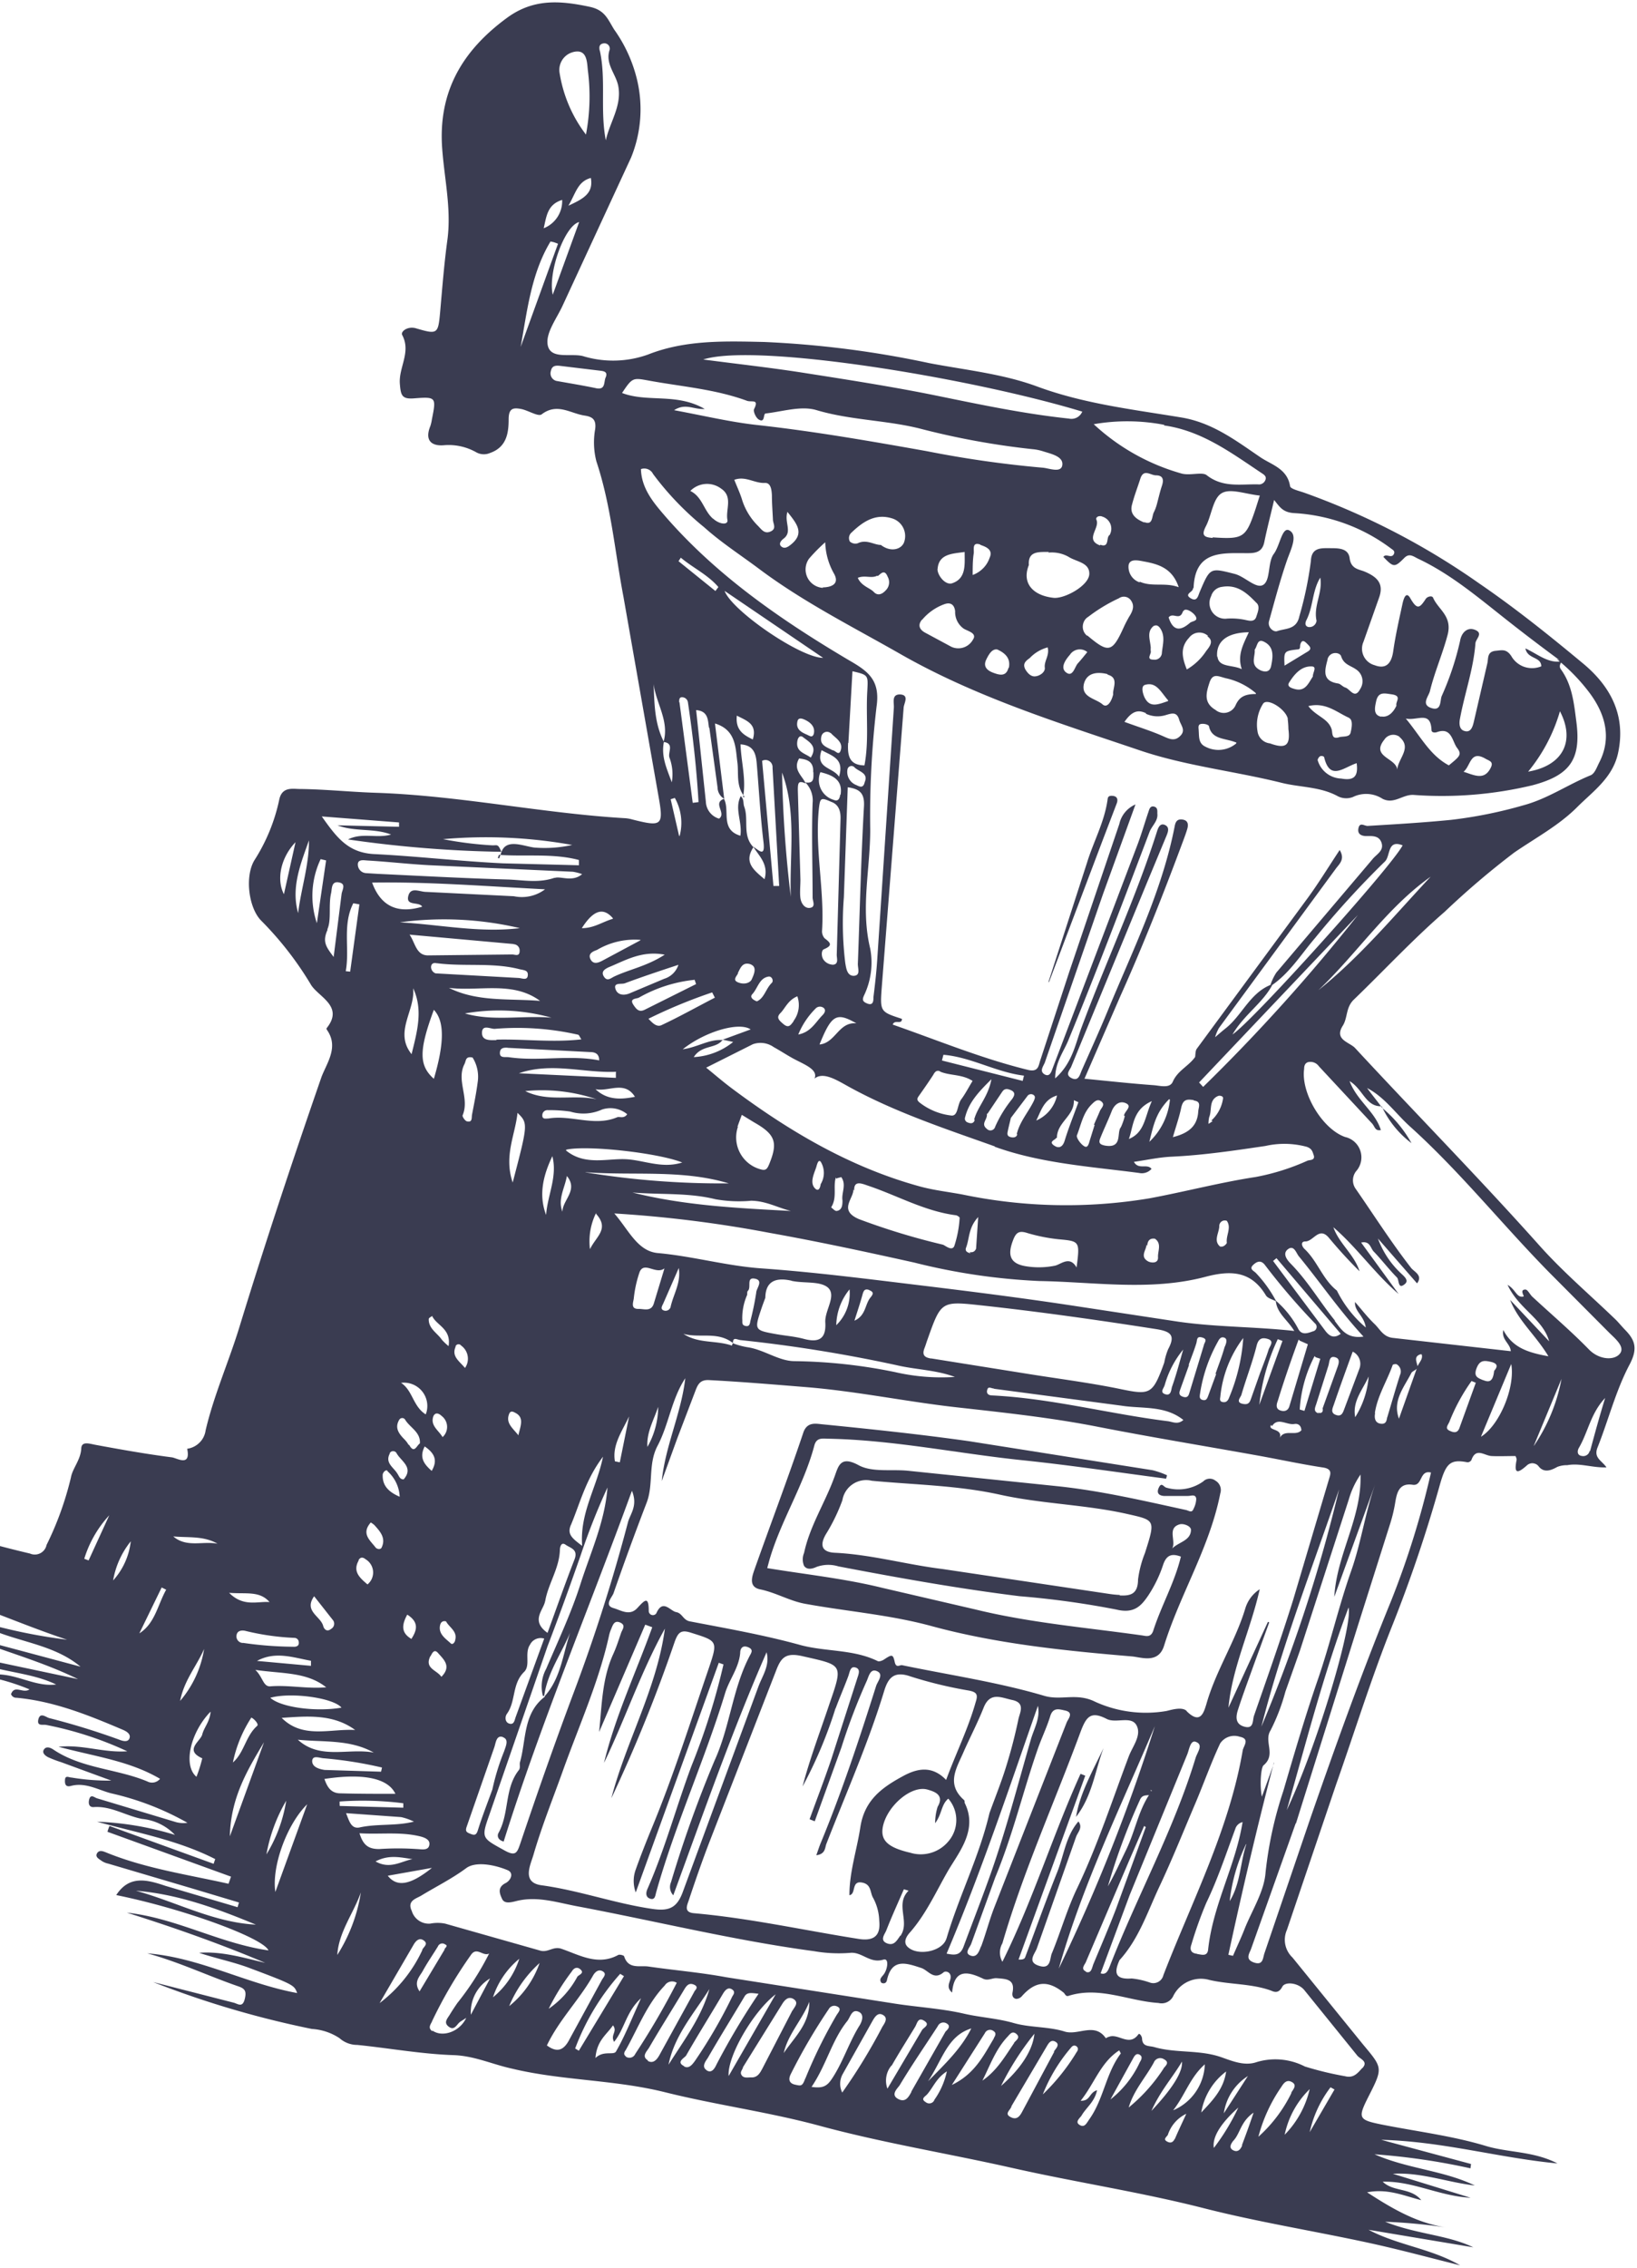 <svg xmlns="http://www.w3.org/2000/svg" width="299" height="414" fill="#3a3c51" xmlns:v="https://vecta.io/nano"><path d="M198.56 157.45l-7.065 21.842h.106l9.75-25.76 2.632-6.885c.247-.678.106-1.3-.813-1.357s-.812.44-.918 1c-.618 3.95-2.544 7.428-3.692 11.16zm3.017 161.652c-1.945 4.15-4.3 8.168-5.038 12.595 2.976-3.823 3.443-8.364 5.038-12.595zm21.295-46.415a1.98 1.98 0 0 0-.012-1.356c-.163-.437-.475-.802-.88-1.032a1.68 1.68 0 0 0-2.205.151 7.79 7.79 0 0 1-3.236 1.35c-1.168.198-2.365.128-3.5-.206-.506-.118-.876-1.093-1.382 0s.152 1.463.944 1.513h4.38c.6 0 1.398-.387 1.516.52a4.25 4.25 0 0 1-.472 1.783c-.337.9-.825.387-1.448.252-7.73-1.68-15.395-3.48-23.3-4.32L165.78 268.5c-3.014-.286-6.5.32-8.943-1-3.453-1.883-3.723.303-4.464 2.236-1.684 4.625-4.463 8.862-5.507 13.772a3.02 3.02 0 0 0-.244 1.185 3.01 3.01 0 0 0 .244 1.186c.556.773 1.5.538 2.274.185a6.31 6.31 0 0 1 3.991-.101c10.982 2.102 21.997 4.07 33.097 5.448 5.936.483 11.84 1.297 17.685 2.438 3.2.774 4.497-.622 5.8-2.54a23.43 23.43 0 0 0 2.745-5.667c.64-1.866 1.684-2.034 3.234-1.462-1.13 4.725-3.588 8.962-5.053 13.536-.438 1.278-1.33.958-2.004.857-10.106-1.43-20.448-2.287-30.47-4.742l-17.096-3.968c-6.82-1.68-13.878-2.42-20.935-3.582l.42-1.547c2.105-7.196 6.265-13.57 8.185-20.833.388-1.463 1.415-1.278 2.476-1.245 11.992.22 23.715 2.707 35.6 3.935 8.742.908 17.45 2.22 26.174 3.363l.168-.622a15.15 15.15 0 0 0-2.644-.925l-33.517-5.297c-8.927-1.26-17.904-2.203-26.95-3.1-1.145-.117-2.728-.437-3.368 1.682-2.83 8.408-5.946 16.58-8.877 24.87-.454 1.295-1.1 3.162 1.045 3.6 2.88.588 5.406 2.135 8.253 2.64 7.663 1.396 15.478 2 23.007 4.052 12 3.262 24.338 4.507 36.667 5.55 1.684.152 4.8 1.38 5.844-1.95 2.914-9.383 8.304-17.892 10.258-27.745zm-18.342 18.496a18.35 18.35 0 0 1-1.886-.185l-30.52-4.556c-6.57-.8-12.97-2.64-19.605-2.96-2.2-.1-2.947-1.16-1.684-3.363a33.28 33.28 0 0 0 3.03-6.238 4.39 4.39 0 0 1 .649-1.671 4.4 4.4 0 0 1 1.263-1.273c.504-.333 1.072-.558 1.668-.662s1.206-.085 1.793.058c7.815.74 15.715.84 23.395 2.54s15.664 1.8 23.36 3.548c5.053 1.143 5.053 1.06 3.133 7.113a19.69 19.69 0 0 0-1.263 4.842c-.017 2.708-1.45 2.993-3.352 2.892l.017-.084zm9.533-8.407c.86-1.396-1-3.834 1.45-4.5.623-.168 2.054.303 2.02 1.06-.068 2-2.325 2.17-3.487 3.43h.017z"/><path d="M252.988 405.614a100.7 100.7 0 0 1 11.089 1.028c-5.292-.81-9.707-3.37-14.375-6.403 3.74-.725 6.623.6 9.892 1.432-1.904-2.342-5.055-1.45-7.044-3.37 5.51-.152 10.246 2.612 16.06 2.932l-14.2-4.38c5.2-.303 9.96 1.567 14.965 2.14-5.696-2.764-12.2-3.016-18.32-5.696a121.2 121.2 0 0 1 17.527 2.562l.1-.792-16.398-4.415c11.342.303 21.37 3.286 32.19 4.314-4.416-2.275-8.95-1.938-13.112-3.202-6.2-1.87-12.74-2.646-19.127-3.926-4.13-.843-4.247-1.18-2.292-5.056 2.696-5.307 2.612-5.223-1.01-9.57l-12.86-15.84a4.45 4.45 0 0 1-1.313-2.366c-.18-.906-.075-1.845.302-2.69l8.965-26.49c3.37-9.555 6.354-19.2 10.112-28.647 3.413-8.53 6.366-17.238 8.848-26.085 1.112-3.926 1.887-4.752 5.055-4.128.143-.004.282-.042.405-.113a.86.86 0 0 0 .303-.291c.826-2.376 2.376-.81 3.674-.742s2.932 0 4.382 0c0 0 .253.49.202.708-.472 2.376 0 2.68 1.87 1.01.155-.146.34-.257.542-.324s.417-.1.63-.066.415.094.597.205.338.26.456.438c1.062 1.23 2.444.505 3.37 0a4.88 4.88 0 0 1 1.803-.304c2.342-.42 4.533.49 7.146.405-.826-1.23-2.31-1.685-1.686-3.488 2.023-5.056 3.37-10.498 5.915-15.3 1.467-2.797 1.08-4.347-.758-6.25-.6-.607-1.112-1.247-1.685-1.837-4.668-4.516-9.674-8.746-13.988-13.582-10.97-12.284-22.515-24.012-33.705-36.094-.994-1.08-3.893-1.5-2.258-4.078.944-1.5.505-3.37 2.09-4.836 5.51-5.308 10.72-10.937 16.516-15.958 4.033-3.838 8.275-7.45 12.707-10.818 3.9-2.68 8.14-4.938 11.493-8.29 2.9-2.898 6.472-5.342 7.466-9.824 1.55-7.077-1.517-12.436-6.572-16.564-6.084-5.055-12.185-9.942-18.707-14.408a133.73 133.73 0 0 0-32.121-16.648c-.893-.303-2.4-.657-2.494-1.146-.49-3.202-3.37-3.91-5.4-5.274-4.466-3.033-8.763-6.336-14.46-7.28-8.848-1.466-17.797-2.494-26.358-5.662-6.303-2.325-13.094-3-19.7-4.263-9.935-2.13-20.03-3.42-30.182-3.86-7.112-.152-14.342-.404-21.167 2.292-3.832 1.376-8.005 1.476-11.898.286-2.242-.573-5.966.69-6.438-2.056-.388-2.19 1.685-4.853 2.764-7.23l12.47-26.96c1.827-4.478 2.215-9.413 1.112-14.12-.787-3.334-2.22-6.482-4.213-9.268-1.197-1.938-1.685-3.556-4.517-4.145-5.41-1.146-10.263-1.5-15.083 2.056-8.14 5.982-12.572 13.48-11.797 23.878.404 5.493 1.685 10.953.96 16.547-.6 4.364-.944 8.78-1.33 13.177-.37 4.078-.438 4.23-4.415 3.05-1.534-.455-2.848.6-2.528 1.213 1.685 3.134-.674 5.932-.42 8.948.168 2.056.354 2.797 2.562 2.63 4.095-.32 4.095-.22 3.286 3.842a6.74 6.74 0 0 1-.287 1.23c-1.062 2.63.22 3.707 2.612 3.47a10.25 10.25 0 0 1 5.747 1.281c.39.224.825.353 1.273.376a2.85 2.85 0 0 0 1.305-.242c3.017-1.062 3.37-3.673 3.37-6.117 0-2.04.826-2.157 2.19-1.92s3.202 1.483 3.842.994c2.83-2.157 5.242-.168 7.82.22 1.45.22 2.174.708 1.955 2.477a13.86 13.86 0 0 0 .219 5.881c2.68 8.038 3.37 16.447 4.938 24.687l6.387 36.33c.978 5.46.742 5.763-4.72 4.38a6.87 6.87 0 0 0-1.23-.236c-15.302-.893-30.335-4.145-45.704-4.65-4.618-.15-9.218-.64-13.836-.69-1.264 0-3.202-.47-3.74 1.854a33.23 33.23 0 0 1-4.449 10.987c-1.904 2.864-1.23 8.78 1.112 11.172a60.79 60.79 0 0 1 9.084 11.677c1.315 2.258 6.168 3.927 2.865 8.005 0 0 0 .202.084.286 2.19 3.117 0 5.982-.994 8.577-5.258 15.166-10.297 30.332-15 45.683-1.938 6.32-4.65 12.385-6.168 18.84-.117.852-.5 1.643-1.118 2.252s-1.4 1-2.252 1.118c.708 3.37-1.904 1.685-2.78 1.567-4.685-.6-9.353-1.432-14.004-2.292-1.078-.202-2.494-.707-2.562.658-.1 2.106-1.6 3.64-1.887 5.308-1.018 4.26-2.5 8.39-4.45 12.317a2.19 2.19 0 0 1-1.141 1.51c-.29.15-.612.234-.94.244s-.653-.054-.953-.186c-11.578-2.713-22.818-6.522-34.194-9.91L-39 270.724c4.34 2.215 8.85 4.085 13.482 5.594.775.27 1.483.573 1.416 1.28-.118 1.163-1.045.674-1.685.49s-.977-.354-1.466-.523c1.483.6 1.466 3.22 3.6 3.1 5.68-.304 10.398 2.847 15.59 4.364 1.045.303.742 1.23.674 1.854-.1.977-.927.455-1.416.387a40.58 40.58 0 0 1-3.724-.775c-1.23-.32-2.208-1.028-2.865 0s1.18 1.415 1.33 2.31c-.64 1.18-1.77-.203-2.51.623 10.027 2.292 19.195 6.74 28.835 9.925-5.855-.727-11.636-1.968-17.274-3.707 6.067 4.162 13.937 3.808 19.718 8.628l-21.504-5.746c6.994 2.797 14.274 4.7 21.05 8.02l-17.61-3.725-.168.86c4.382 1.685 9.252 1.685 13.785 3.842-4.5.556-8.157-2.848-13.196-1.55a40.05 40.05 0 0 1 8.325 2.443c-1.163.842-2.73-.927-3.37.876a1.01 1.01 0 0 0 1.011.657c6.876.64 13.162 3.185 19.414 5.848.758.32 1.5.825 1.196 1.584s-1.28.455-1.955.185a131.97 131.97 0 0 0-12.707-3.909c-.657-.203-1.685-1.146-1.99.337-.22 1.213.86.775 1.517.926a64.4 64.4 0 0 1 14.746 4.803c-4.4.303-8.09-1.28-12.555-.826 6.74 1.803 12.926 2.56 18.538 5.847a1.87 1.87 0 0 1-2.343.472c-5.595-2.325-11.982-2.325-17.173-5.83-.506-.337-1.264-.624-1.685 0s.236 1.146.758 1.415c.77.347 1.557.65 2.36.9l9.185 3.37a41.1 41.1 0 0 1-7.264-.556c-.455 0-1.13-.472-1.196.388s.152 1.382 1.062 1.146c2.68-.725 5.056.758 7.38 1.348 4.878 1.102 9.568 2.913 13.92 5.375a5.06 5.06 0 0 1-2.309-.185l-14.2-4.28c-.472-.135-1.18-.876-1.45.253-.168.707 0 1.398.826 1.348 3.185-.236 5.848 1.583 8.83 2.156a9.54 9.54 0 0 1 6.016 2.916c-4.617-1.414-9.398-2.224-14.224-2.4 7.33 2.022 14.83 3.37 21.588 6.825-.152.42-.303.86-.286.86L20 333.358a8.4 8.4 0 0 0-.371 1.062l22.566 8.19-.455 1.298c-7.516-1.685-15.167-2.78-22.347-5.713-.607-.253-1.315-.505-1.685.186s.472 1.044.9 1.38a3.53 3.53 0 0 0 1.163.472L35.22 344.8l8.426 2.527-.253.86-13.18-3.9c-3.37-1.13-6.59-1.988-8.982 1.686 12.285 2.493 26.813 7.8 27.807 10.1-8.898-1.264-16.853-5.915-25.87-6.892 8.544 2.696 16.987 5.662 25.28 9.167-4.01-.944-7.92-2.14-12.083-1.837 3.135 1.062 6.404 1.685 9.488 2.882 7.904 2.965 7.87 3.05 8.426 4.465-9.286-1.685-17.813-6.504-27.385-7.246 5.73 1.55 11.09 4.112 16.667 6.033 1.146.404 1.483.842 1.163 2.224-.404 1.786-1.298.927-2.073.742l-14.68-3.758c9.396 3.687 19.095 6.55 28.987 8.56a10.29 10.29 0 0 1 5.056 1.685c.89.797 2.042 1.235 3.236 1.23 5.915.6 11.797 1.685 17.763 1.87 3.724.168 6.96 1.685 10.432 2.443 9.2 2.224 18.723 2.005 28.042 4.33s18.858 3.59 28.144 6.1c11.595 3.15 23.46 5.055 35.172 7.7s23.51 4.415 35.12 7.38c9.927 2.528 20.09 4.145 30.116 6.32 5.578 1.213 11.106 2.713 16.65 4.095-5.258-3.067-11.375-3.657-16.717-6.488l19.127 3.202c-4.702-2.275-10.297-2.36-16.11-4.668zM102.19 13.193a3.38 3.38 0 0 1 .104-1.361 3.37 3.37 0 0 1 1.698-2.065c.41-.2.857-.335 1.316-.365 1.887-.118 1.92 1.955 2.056 3.37a37.38 37.38 0 0 1-.337 11.795c-2.546-3.323-4.2-7.236-4.837-11.374zm.49 23.305c.045 1.106-.255 2.198-.86 3.125s-1.482 1.643-2.512 2.048c.522-2.258.69-4.348 3.37-5.173zM95.096 63.34c1.197-6.572 1.904-13.363 5.46-19.26.455.135.304 0 1.365.42l-6.825 18.84zM109.54 9.25c-.17-.792 0-1.213.69-1.33.156-.027.316-.017.466.032s.288.132.4.245a.98.98 0 0 1 .239.402c.046.15.055.312.025.467-.9 2.63 1.196 4.45 1.584 6.74.624 3.556-1.567 6.52-2.292 9.807-1.078-5.56.084-11.02-1.095-16.38l-.017.017zm-8.578 44.554c-.927-4.044 2.19-12.638 4.82-13.262l-4.82 13.262zm2.865-16.26c1.348-2.292 1.685-4.415 4.095-5.055.506 2.848-1.432 3.825-4.078 5.055h-.017zm5.056 33.33c-2.343-.49-4.702-.876-7.062-1.297a1.42 1.42 0 0 1-1.042-.64c-.115-.178-.188-.38-.215-.59s-.006-.423.06-.624c.185-.96.86-1.028 1.685-.927l7.13.86c.64.084 1.685.1 1.18 1.264-.37.81.034 2.325-1.752 1.955h.017zm-92.7 214.005l-.792-.303a20.52 20.52 0 0 1 4.567-7.937l-3.775 8.24zm4.466 3.724a15.57 15.57 0 0 1 3.236-7.212 12.74 12.74 0 0 1-3.303 7.229l.067-.017zm250.278-36.616c-.977-.422-1.82-.64-1.23-2.19s1.45-1.432 2.646-1.163c1.904.438.54 1.55.556 1.685-.22 2.056-1.01 2.056-2.04 1.618l.067.05zm-34.21 80.883l11.325-36.16 5.798-18.3a27.35 27.35 0 0 0 .977-3.977c.287-1.685.607-3.758 3.185-3.37 1.888.303 1.214-2.764 3.37-2.225a158.06 158.06 0 0 1-7.264 23.372c-5.342 13.06-10.11 26.338-14.73 39.634l-8.426 24.753c-.303.877-.22 2.275-1.92 1.685s-.792-1.685-.506-2.527l8.123-22.85.067-.034zm-9.066 3.792c-1.13 3.37-1.062 7.23-3.05 10.414.407-3.603 1.415-7.112 2.983-10.38l.068-.034zm-8.95 20.036c-1.112-.085-1.45-.708-1.095-1.686.766-2.593 1.677-5.142 2.73-7.633 2.106-4.364 3.606-8.948 5.29-13.48.09-.307.263-.585.497-.804s.522-.372.835-.443c-1.28 7.988-5.46 15.166-6.303 23.372-.202 1.247-1.28.776-2.022.708l.067-.033zm14.038-34.9l-2.258 6.218c-.42-2.123-.17-5.324.303-5.73 2.36-1.955 0-4.364 1.28-6.37 1.15-2.26 2.058-4.63 2.713-7.078l2.646-7.465 8.95-27.67c.462-1.603 1.18-3.122 2.123-4.5.27 7.853-4.347 14.56-4.786 22.327l7.584-20.878c-1.887 5.173-2.63 10.835-4.483 16.093-2.31 6.538-3.842 13.33-6.1 19.867s-4.298 13.48-6.303 20.34c-1.623 4.832-2.713 9.827-3.253 14.896-.253 3.505-2.46 6.875-3.825 10.296-.658 1.685-1.416 3.27-2.124 4.92l-.843-.185c2.528-11.678 5.258-23.372 8.31-35.05l.067-.034zm-34.362 38.134c-1.146-.472-.118-1.365 0-1.837l7.87-18.435 2.73-6.302.303.202-5.46 14.998c-1.298 3.37-2.747 6.74-4.146 10.1-.252.725-.387 1.72-1.38 1.314l.084-.05zm13.263-36.314c.77-1.444 1.154-3.064 1.112-4.7.023 1.656-.4 3.29-1.196 4.735l.084-.034zm-1.685 2.63v.05-.05zm.252 1.33v-.893c.012.07.044.133.092.184s.1.087.178.103h-.152l-1.163.27.557.202.252.102c-2.056 3.066-2.63 6.74-4.246 10.1-1.096 2.24-2.1 4.516-3.37 6.74 1.566-5.39 3.52-10.663 5.848-15.772.472-1.13 1.33-.708 2.005-.994v-.05zm-.202-1.01v.337c0 .118.017-.185 0-.303v-.034zm6.74-14.205c-.81-.792-2.646-.253-3.674 0-4.418.76-8.963.172-13.044-1.685-3.37-1.685-6.185-.17-9.285-1.078-8.427-2.494-17.29-3.792-25.97-5.595-.438-.084-1.08.607-1.348-.573-.32-1.483-.523-1.415-1.972-.455-.304.202-.86.405-1.13.287-4.433-2.19-9.438-1.685-14.106-2.932-6.623-1.837-13.482-3.034-20.223-4.33-1.23-.236-1.365-1.483-2.477-1.685s-2.46-2.494-3.64.22a.76.76 0 0 1-.366.283c-.15.054-.31.06-.463.017a.76.76 0 0 1-.387-.255c-.1-.124-.157-.275-.166-.433 0-2.814-.69-2.09-2.09-.573s-3 .388-4.365 0c-1.685-.488-.354-1.853 0-2.645 1.932-5.56 3.955-11.088 6.067-16.58 1.297-3.37.22-7.044 2.005-10.414 2.056-3.893 2.545-8.527 5.056-12.318-.74 6.437-3.64 12.3-4.297 18.772l2.83-7.785 3.37-8.83c.44-1.13.894-1.904 2.444-1.82 5.848.303 11.662.792 17.493 1.264 9.336.74 18.538 2.68 27.74 3.707 8.578.96 17.2 1.87 25.7 3.54 9.808 1.92 19.7 3.538 29.542 5.308 3.893.707 7.77 1.55 11.68 2.14 1.837.286 1.298 1.314 1.028 2.275l-6.505 21.906c-2.292 7.313-4.702 14.104-7.145 21.13-.287.826 0 2.444-1.686 2.022s-1.685-1.685-1.264-3.033c.9-2.797 1.938-5.56 2.933-8.34l2.797-7.684-.236-.1-7.213 15.67c.69-7.38 3.994-14.036 5.713-21.62-1.28.823-2.218 2.08-2.645 3.538-1.837 6.05-5.4 11.375-7.112 17.475-.472 1.5-1.08 3.724-3.573 1.264l-.017-.05zm-23.358 47.03c4.365-15.368 11.376-29.675 17.544-44.25a328.69 328.69 0 0 1-17.544 44.251zm-1.264-2.798c-.387.9-.134 2.932-2.224 2.326-2.427-.69-.876-2.19-.506-3.252l7.146-20.306c.303-.876 1.297-1.685.438-2.83-2.292 2.63-2.63 6.084-3.842 9.167-2.023 5.056-3.876 10.262-5.798 15.385-.134.337-.135.725-1.297.657l12.184-33.567-.86-.337c-5.056 11.14-8.646 22.968-14.275 34.31a3.38 3.38 0 0 1 0-3.371c3.826-13.143 9.472-25.613 14.207-38.42 1.062-2.848 1.82-4.095 4.837-2.545 1.685.876 4.5-.64 5.46 1.18s-.708 3.79-1.415 5.645c-3.034 8.054-5.697 16.244-9.42 24.046-1.854 3.842-3 7.97-4.65 11.964l.016-.05zm-12.942-1.263c-.304.775-.69 2.14-1.905 1.685s-.135-1.45.118-2.157l4.382-12.1c3.236-7.802 5.056-15.62 7.685-23.204.708-2.09 1.685-4.06 2.342-6.167.506-1.786 1.685-1.33 2.73-1.112 1.686.37.54 1.55.287 2.207l-13.196 33.702c-.927 2.376-1.55 4.836-2.426 7.195l-.017-.05zm10.398-43.914c.455 2.292-.725 4.163-1.298 6.168-2.342 8.088-4.45 16.26-7.23 24.198-1.6 4.55-3.37 9.048-5.056 13.598-.623 1.685-1.685 1.567-3.1 1.28 6.303-14.846 11.358-30.045 16.667-45.194l.017-.05zm-16.718 42.498c-.69 2.342-5.208 3.27-7.06 1.533-.944-.876-.152-2.022.303-2.544 3-3.37 4.854-7.532 6.994-11.256 1.938-3.37 5.56-7.482 3.134-12.436-.084-.185 0-.49-.168-.607-3.37-3-1.247-5.948 0-8.914 1.18-2.645 2.528-5.24 3.6-7.937 1.18-2.965 3.218-1.82 5.224-1.398 2.46.522 1.382 2.308 1.13 3.488a91.48 91.48 0 0 1-2.309 8.863c-.876 2.814-1.988 5.544-2.983 8.308-1.87 7.987-5.595 15.2-7.87 22.967l.017-.067zm-8.426-.54c-.64.927-1.13 1.87-2.36 1.432-1.483-.54-.472-1.685-.202-2.36.994-2.544 2.14-5.055 3.22-7.532l.86.253c-2.544 2.527.337 5.66-1.5 8.273l-.016-.067zm1.685-15.166c-4.163-.994-5.4-2.36-4.82-4.92.876-3.724 5.224-7.415 8.123-6.572 1.095.32 3.168.893 1.837 3.134a9.88 9.88 0 0 0-.455 3c1.264-1.685 1.08-3.37 2.4-4.483a5.95 5.95 0 0 1 1.465 3.91c0 1.437-.52 2.826-1.465 3.91-.845 1.007-1.974 1.737-3.24 2.094a6.55 6.55 0 0 1-3.856-.089v.017zm-13.482-26.338c.724-1.97 1.584-3.91 2.31-5.88.252-.7.354-1.77 1.18-1.6 1.197.252.658 1.33.422 2.106l-4.702 14.643c-1.247 3.69-2.646 7.33-3.978 10.987l.944.37 4.87-13.48a112.8 112.8 0 0 1 4.55-11.964c.438-.876.657-2.528 1.955-1.955s.1 1.854-.17 2.713c-3.067 9.7-6.252 19.328-10.11 28.647-.27.64-.472 1.297-.81 2.24 1.685-.202 1.567-1.365 1.837-2.073 3.606-9.268 7.65-18.35 10.55-27.888.69-2.258 1.686-3.774 4.77-2.696a77.33 77.33 0 0 0 10.718 2.595c1.466.286 1.685.758 1.23 2.123-1.348 4.803-3.572 9.25-5.393 14.19-2.578-2.68-5.29-2.107-7.887-.69-3.775 2.056-7.027 4.33-7.786 9.352-.623 4.112-2.005 8.14-1.988 12.385 1.247-.202.32-2.612 2.208-2.325s1.516 1.887 2.14 2.848a9.35 9.35 0 0 1 1.095 4.111c.186 1.887-.185 3.86-3.606 3.37-10.112-1.584-20.055-3.825-30.25-4.718-1.87-.168-1.247-1.432-.943-2.325 1.196-3.6 2.443-7.196 3.808-10.734l12.117-31.14c.9-2.375 1.686-3.454 4.837-2.73 7.365 1.685 7.483 1.365 4.972 8.627-1.686 5.055-3.624 10.11-4.938 15.166 2.46-4.552 4.476-9.332 6.016-14.273h.034zm-41.424-13.143c.086-.415.2-.82.37-1.214.32-.758.573-1.786 1.685-1.297s.405 1.247.17 1.904c-.44 1.298-.86 2.612-1.433 3.86-2.056 4.516-2.073 9.42-2.578 14.222l8.426-19.597 1.28.47c-2.966 8.24-6.74 16.21-8.814 24.77 3.9-8.072 6.74-16.632 11.123-24.518-1.467 10.92-7.062 20.524-9.775 30.955 4.377-9.275 8.23-18.788 11.544-28.495.657-1.853 1.214-2.308 3.084-1.685 4.702 1.483 4.854 1.45 3.22 6.302-3.37 9.84-6.488 19.733-10.465 29.338-1.028 2.494-2.04 5.055-2.933 7.566a6.03 6.03 0 0 0 0 4.179l15.168-41.925.86.303c-1.46 6.322-3.416 12.52-5.848 18.536-2.78 7.448-4.836 15.166-8.038 22.445-.354.81-.304 1.567.556 1.803s.876-.657 1.044-1.23c3.472-12.334 8.83-24.03 12.573-36.28.758-2.51 2.527-4.634 2.763-7.364 0-.775.388-1.483 1.433-1.062s.607 1.01.32 1.55c-3.168 6.033-3.6 12.975-6.438 19.16-3.05 7.254-5.705 14.668-7.954 22.21a2.19 2.19 0 0 0 .421 2.376c5.562-15.166 10.752-29.994 17.038-44.368.64 2.426-.775 4.297-1.5 6.285l-13.785 37.426c-1.062 2.95-2.528 3.59-5.545 3.15-6.86-.994-13.364-3.37-20.223-4.314-3.758-.472-2.056-3.74-1.534-5.544 1.5-5.156 3.488-10.1 5.308-15.165 3-8.392 6.6-16.33 8.477-24.754zm-14.476 1.685a2.17 2.17 0 0 1 1.085-1.152c.493-.234 1.057-.274 1.578-.112l-5.207 14.306c-.202.54-.27 1.433-1.112 1.23s-.9-1.213-.506-1.786c1.685-2.292.9-5.5 3.168-7.684 1.18-1.196.05-3.286 1.01-4.886l-.017.084zm2.83-8.038c.522-3.185 2.595-6.016 2.696-9.42 0-.37.17-1.567 1.045-.943s2.376.825 1.6 2.746c-1.685 4.33-3.235 8.763-4.904 13.346-3.185-2.258-.69-4.196-.438-5.813v.084zm-4.87-30.33c-1.08-1.365-2.393-2.258-1.685-3.96.202-.472.573-.455 1.01-.203 1.72.81 1.13 2.225.69 3.994l-.017.17zm14.174-40.442c2.494 2.763 0 4.11-1.113 6.454-.286-2.276.107-4.586 1.13-6.64l-.016.186zM81.462 296c.607 1.112 2.1 1.82 1.685 3.37 0 .337-.438 1.01-.81.657-.944-.876-2.258-1.685-1.972-3.235.067-.388.303-.977 1.096-.792zm-2.797 6.32c.27-.522.64-1.33 1.33-.556 1.062 1.213 2.528 2.443.624 4.364-.843-1.264-3.15-1.516-2.005-3.79l.05-.017zm28.295-88.315c8.73.657 17.595-.54 26.156 2.04a154.17 154.17 0 0 1-26.206-2.022l.05-.017zm-4.23 7.212c-.9-2.308.44-4.33.81-6.52 2.14 2.595-.792 4.347-.81 6.52zm-27.62 77.97c-1.938-1.146-1.685-2.646-.725-4.415 2.225 1.415 1.753 2.898.725 4.482v-.067zm28.33-89.3c3.843-.86 16.853.6 21.167 2.343-3.775 1.196-7.095-.49-10.465-.607s-7.4 1.18-10.77-1.6l.067-.135zm-18.605-15.62c.32-.64.152-1.483 1.483-1.197a6.59 6.59 0 0 1 .927 4.533c-.253 1.972-.657 3.927-1.028 5.88-.1.54.1 1.45-.86 1.247-.37 0-.96-.893-.86-1.112 1.33-3.15-1.213-6.336.337-9.352zm0-9.234c5.287-.942 10.72-.683 15.892.758-5.393-.455-10.836.74-15.993-.826l.1.068zm5.898 4.853c-1.112 0-2.73.202-2.696-1.365s1.584-.64 2.342-.69a49.92 49.92 0 0 1 15.168 1.061c.22 0 .354.455.64.86-5.325.6-10.448-.084-15.555.05l.1.085zm89.606 13.48l2.713-4.044c.472-.708 1.062-.54 1.685-.253.86.438.455 1.096.135 1.567a22.43 22.43 0 0 0-3.101 5.056.9.9 0 0 1-.638.653c-.155.04-.32.04-.473-.004s-.295-.128-.406-.245c-1.23-.977.22-1.72-.016-2.814l.1.084zm-8.292-9.756l.27-1.045c5.056.42 9.64 3.202 14.712 3.808l-.236.96-14.746-3.724zm5.983 10.852c-.17.657-.69.7-1.247.47a.73.73 0 0 1-.27-.142c-.08-.066-.144-.147-.2-.24s-.072-.192-.077-.295a.74.74 0 0 1 .048-.301c.674-2.68 2.393-4.55 4.803-6.926-.6 3.236-2.528 5.005-3.15 7.347l.084.085zm-6.286-8.813c1.837.758 3.96.438 5.898 1.685-.74 1.213-1.314 2.342-2.073 3.37s-.54 3.1-1.82 2.95a11.49 11.49 0 0 1-5.73-2.326c-.556-.438-.573-.724-.202-1.23.893-1.264 1.787-2.544 2.63-3.842.337-.64.657-.9 1.214-.69l.084.085zm9.977 13.716c8.426 3.033 17.442 3.606 26.3 4.77a2.38 2.38 0 0 0 1.256-.054 2.37 2.37 0 0 0 1.052-.688c-.808-1.027-2.376.236-3.218-1.28 2.36-.337 4.617-.843 6.892-.944 5.764-.27 11.426-1.112 17.123-1.955a15.68 15.68 0 0 1 7.55.152c.96.337 1.044.876 1.264 1.5.353 1.01-.742.876-1.113 1.028a41.45 41.45 0 0 1-9.471 2.982c-6.522.995-12.926 2.696-19.43 3.9-11.304 1.877-22.858 1.643-34.076-.69-2.595-.49-5.224-.775-7.77-1.466-12.774-3.488-23.964-10.11-34.464-17.963-1.685-1.264-3.27-2.646-4.634-3.74l8.527-4.28c.634-.225 1.313-.293 1.98-.2a4.18 4.18 0 0 1 1.847.738c1.196.657 2.342 1.416 3.54 2.073 2.056 1.112 4.618 2.005 3.893 3.673 1.6-1.348 4.13.304 6.336 1.517 8.376 4.6 17.5 7.616 26.543 10.835l.085.084zm4.078-2.258c-.135.573-.758.64-1.315.455s-.505-.607-.42-1.01c.135-.69.32-1.382.573-2.46l2.983-3.943c.11-.182.284-.314.49-.367s.423-.025.606.08c.49.287.287.69.135 1.08-.96 2.022-2.578 3.774-3.134 6.083l.084.084zm3.37-2.342c.96-1.786 1.365-4.01 3.9-4.77a6.57 6.57 0 0 1-1.443 2.851c-.71.817-1.608 1.447-2.618 1.834l.15.084zm3.877 2.982c0-2.898 3.218-3.993 3.1-6.892l.826.37c-.842 2.342-1.786 4.65-2.51 7.027-.337 1.112-1.01 1.45-1.803.96-1.365-.825.236-1.13.236-1.466h.152zm6.892-2.392l-.842 2.696c-.186.573-.337 1.584-.995 1.247s-1.567-1.584-1.398-2.04c.758-1.904 1.095-4.044 2.645-5.595.557-.556 1.13-1.146 1.837-.556s0 1.112-.27 1.685c-.354.86-.742 1.685-1.113 2.562h.135zm5.51-1.6a11.97 11.97 0 0 1-.708 2.022c-.842.96.388 3.91-2.882 3.37-1.078-.202-1.213-.573-.876-1.4.674-1.685 1.433-3.235 2.073-4.886.506-1.28 1.534-1.99 2.663-1.416s-.304 1.416-.422 2.225l.152.084zm.674 4.364c.927-2.342.624-5.476 4.264-7.094-1.348 2.966-1.264 5.847-4.416 7l.152.084zm7.567-7.347a12.25 12.25 0 0 1-3.758 7.684c.758-3.067 1.196-5.342 3.606-7.785l.152.1zm18.538-20.844c3.37-2.31 5.426-5.713 7.97-8.678 3.973-4.883 8.22-9.536 12.724-13.936 1.112-1.01.387-4.128 3.27-2.983-2.073 3.977-27.318 32.017-31.076 34.528 2.123-3.623 5.477-5.696 7.247-9l-.135.068zm15.79-12.874a330.32 330.32 0 0 1-28.262 31.376l-.742-.81 29.004-30.567zM221.49 204.67c-.242.185-.495.353-.76.505a5.45 5.45 0 0 1 .135-1.247c.54-1.264-.118-3.067 1.584-3.825.337-.152 1.01 0 .944.42a6.74 6.74 0 0 1-2.14 4.044l.236.102zm-3.37-3.74c1.365.185.792 1.213.742 1.97-.152 2.545-1.584 3.943-4.635 4.702.624-2.14 1.18-3.724 1.517-5.342s1.112-1.584 2.225-1.432l.15.1zm29.155 45.935a2.49 2.49 0 0 1 1.028 2.999l-2.78 7.398c-.27.74-.54 1.415-1.533 1.045s-.624-1.146-.388-1.803c1.08-3.168 2.225-6.32 3.472-9.74l.202.1zm-3.37-5.68c-2.747-3.37-4.972-7.23-8.073-10.397-.438-.455-1.77-1.786-.623-2.696s1.55.708 2.04 1.28c3.893 4.735 7.348 9.824 11.797 14.643-3.27.472-4.213-1.584-5.31-2.932l.17.1zm-3.034 16.85c-1.13-.32-.606-1.18-.42-1.82l2.174-6.858c.236-.69.1-1.988 1.365-1.533.86.303.49 1.263.236 1.954l-2.663 7.38c0-.236.354 1.13-.86.724l.168.152zm4.01-14.525c-1.196.893-2.04.488-2.848-.6l-9.505-12.706.624-.505 11.73 13.8zm-12.538 16.85c1.028-1.686 2.696-.152 4.078-.388.674-.118 1.23.253 1.28 1.146-1.028 1.162-3.067-.287-3.944 1.382.573-1.787-2.308-1.247-1.584-2.36l.17.22zm5.056-15.604l1.483.657-3.37 11.3c-.253.86-.927 1.045-1.685.775s-.742-.944-.455-1.685c1.196-3.893 2.494-7.617 3.825-11.256l.203.22zm2.915 3.033l.843.27-2.9 9.52-.86-.253c.21-3.406 1.133-6.73 2.713-9.756l.202.22zm-17.274-20.07c-1.533-1.06-.404-2.527-.337-3.808-.015-.172.014-.345.085-.502a1 1 0 0 1 .319-.398c.138-.103.3-.17.472-.19s.346-.001.506.063c.893 1.28-.202 2.68 0 4.028-.17.354-.792.893-1.247.59l.202.22zm-13.482-.27c0-.69.303-1.483 1.4-1.298 1.28.893.49 2.258.556 3.37s-1.062 1.06-1.685.825c-1.77-.876-.422-2.14-.422-3.117l.152.22zm-12.774 4.23c-1.28-2.645-2.966-.842-4.112-.606a14.73 14.73 0 0 1-5.275.101c-2.966-.472-3.37-2.1-2.393-4.668.556-1.516 1.112-1.904 2.696-1.382a31.82 31.82 0 0 0 5.562 1.113c3.994.37 3.994.32 3.37 5.223l.152.22zm-19.516-2.88c-.54-.118-1.078-.354-.808-1.045.64-1.685.404-3.623 2.207-5.56l-.387 5.78c-.186.422-.523.742-1.163.607l.15.22zm-21.25-11.425c-.084-2.022 1.466-1.264 2.73-.842 5.258 1.786 10.112 4.566 15.79 5.324.27 0 .76.354.742.472-.1 1.754-.43 3.488-.978 5.157-.438 1.01-1.685-.135-2.09-.253-5.206-1.23-10.328-2.788-15.336-4.668-3.792-1.634-.927-3.74-1.01-5.41l.15.22zm-3.202-2.157c0-.168.506-.202.843-.32.994 1.415 0 2.882.22 4.263 0 .657 0 1.803-1.095 1.92-.304 0-.658-.42-.978-.657 1.146-1.786.32-3.74.86-5.443l.15.236zm-3.943 1.753c-.978-.994-.27-2.51.168-3.74.152-.42.37-1.685.86-1.146a3.92 3.92 0 0 1 .576 2.047c0 .723-.2 1.43-.576 2.048-.034.22-.22 1.567-1.028.792zm-11.797 2.24c2.798 0 4.92 1.264 7.38 1.87-9.707-.522-19.414-.977-28.935-3.37 5.055.42 10.212 0 15.167 1.23 2.108.37 4.254.465 6.387.287v-.017zm-2.376-13.48c.22-.69.49-1.365.792-2.2l2.258 1.38c3.9 2.208 4.382 3.674 2.713 7.7-.354.826-.606 1.146-1.567.86-.794-.218-1.535-.597-2.178-1.112a6.03 6.03 0 0 1-1.557-1.884 6.02 6.02 0 0 1-.682-2.347c-.065-.82.04-1.647.305-2.426l-.084.017zm-2.9-15.856h.1c-2.443-.152-4.516 1.33-7.196 1.685 4.112-3.27 10.314-5.056 12.404-3.623l-5.1 1.87 1.905.42a12.53 12.53 0 0 1-7.197 2.764c1.467-2.31 4.096-1.45 5.292-3.185l-.22.068zM70.727 268.55a6.61 6.61 0 0 1 1.622 2.116c.39.81.613 1.688.653 2.585-2.107-.9-3.202-2.106-3.1-4.078.084-.438.607-.96.893-.64l-.067.017zm.438-3.22a.71.71 0 0 1 .261-.296c.113-.072.245-.1.38-.1s.266.038.38.1a.71.71 0 0 1 .261.296c.826 1.45 3.168 2.58 1.28 4.752-.725 0-.843-.623-1.112-.994-.674-1.196-2.393-1.988-1.382-3.79l-.067.033zm3.472-1.533a4.62 4.62 0 0 0-.758-1.011c-1.01-1.028-1.854-2.106-.944-3.606a.62.62 0 0 1 .531-.296.62.62 0 0 1 .531.296c.86 1.45 2.848 2.258 2.696 4.33-.607.404-1.028 1.988-1.972.252l-.084.034zm46.614-85.08l-6.083 2.562c-1.163.54-2.326.404-2.714-.624-.522-1.382 1.045-.9 1.686-1.146 3.1-1.162 6.252-2.207 9.774-3.37a3.93 3.93 0 0 1-.978 1.588 3.94 3.94 0 0 1-1.6.957l-.085.033zm5.63.186l.253.758-9.387 4.685c-1.078.54-1.567-.186-2.04-.877-.81-1.213.455-1.095.977-1.33a25.87 25.87 0 0 1 10.28-3.269l-.084.034zm-14.392 16.85v1.027l-17.712-.842c6.033-2.073 11.864 0 17.78-.27l-.067.085zM78.95 240.29c.792 1.685 3.505 2.31 2.983 5.46-.44-.353-.853-.742-1.23-1.163-.843-1.247-2.46-2.022-2.393-3.808.084-.253.49-.405.708-.573l-.067.084zm15.52-37.173c2.005 1.955 2.005 1.955-.826 12.773-1.668-4.92.506-8.745.893-12.857l-.067.084zm-16.735 55.086c-2.326-1.483-2.342-4.348-4.483-5.747.723-.09 1.457.005 2.132.278s1.27.714 1.726 1.282a4.26 4.26 0 0 1 .692 4.102l-.068.085zm17.898-58.978c4.503-.488 9.058.013 13.348 1.466-4.348-.96-8.983.657-13.28-1.618l-.067.152zm12.842-.455c2.494.775 5.51-1.685 7.5 1.466-2.68.54-5.292.623-7.432-1.618l-.068.152zm9.808-12.706c3.817-1.894 7.76-3.527 11.797-4.886l.49.96c-3.27 1.685-6.505 3.505-9.825 5.055-.877.32-1.618-.472-2.376-1.28l-.085.15zm24.47-45.26c2.848 7.398 1.416 15.166 1.686 22.934a220.28 220.28 0 0 1-1.601-23.086l-.085.152zm-2.308 37.476c.606 0 .876.826.522 1.163-1.08 1.028-1.365 2.797-2.73 3.37-.826-.32-1.28-.792-.86-1.28 1.062-1.112 1.28-3.016 3.068-3.252zm1.803-16.53h-.978L139.2 138.9c.207-.11.44-.163.674-.152a1.29 1.29 0 0 1 .656.215c.196.13.352.3.453.52s.143.446.122.68l1.213 21.586h-.067zm-7.5 15.94c.472-.894.81-2.073 2.225-1.686.977.337 1.146 1.062.37 2.697-.17.572-1.113 1.13-2.377.707s-.488-1.078-.15-1.718h-.068zm18.724-32.607c-.102.64-.337 1.315-1.197.944a3.77 3.77 0 0 1-1.38-.746c-.403-.342-.73-.765-.958-1.242a3.77 3.77 0 0 1-.37-1.524c-.016-.53.08-1.054.28-1.543 2.562.606 4.08 1.6 3.69 4.094l-.067.017zm-3.405-8.122c1.938 1.062 4.18 1.534 3.185 4.836-1.18-1.786-4.38-1.466-3.185-4.836zm1.686 9.403c1.432.472 1.82 1.685 1.77 3.168l-.69 24.787c0 .658.388 1.685-.657 1.803-.323-.004-.64-.08-.932-.218s-.548-.34-.753-.6c-.506-.573-.523-1.803 0-2.006 1.685-.707 1.18-1.196.118-2.005-.172-.2-.3-.434-.38-.686a1.94 1.94 0 0 1-.076-.78c.455-7.448-1.365-14.846-.573-22.294.22-1.836.354-1.988 2.157-1.18h.017zM150.44 184c.472.42.17.96-.22 1.348-1.264 1.28-2.107 3.083-4.415 3.52.728-1.788 1.812-3.4 3.185-4.768a1.09 1.09 0 0 1 1.432-.101h.017zm-5.477 2.426c-.573.775-.927 1.33-1.887.522s-1.28-1.247-.49-2.04 1.365-2.342 3.05-3.016c.264.753.337 1.56.213 2.347a4.82 4.82 0 0 1-.921 2.169l.034.017zm4.72 4.263c2.207-5.442 3.084-5.948 6.74-3.86-3.27-.32-3.81 3.623-6.775 3.86h.034zm6.27-12.537c-1.197 0-1.382-1.247-1.567-2.376a59.95 59.95 0 0 1-.253-11.964l.708-20.086c2.056.303 3.1.96 2.966 3.455-.54 9.554-.76 19.125-1.113 28.646-.084.893.607 2.258-.775 2.325h.034zm.54-34.797a2.56 2.56 0 0 1-1.685-2.965c.035-.128.104-.245.2-.337a.74.74 0 0 1 .343-.189.73.73 0 0 1 .391.013.74.74 0 0 1 .331.209c.792.81 2.578 1.01 1.87 2.696-.27 1.214-.944.81-1.484.573h.034zm-1.533-7.717l.74-13.093c3.017.707 2.865.707 2.697 3.892-.236 4.45.337 8.914-.506 13.295-2.865-.033-3.1-1.92-2.983-4.094h.05zm-3.202-1.803c.775.9 2.292 1.567 1.803 3.134-.354 1.13-.96 0-1.5 0-1.028-.573-2.46-.893-2.022-2.578a1.04 1.04 0 0 1 .247-.454c.12-.128.27-.225.435-.28a1.05 1.05 0 0 1 .516-.037 1.04 1.04 0 0 1 .47.215h.05zm-3.186 7.144c0 1.096.152 2.124-1.483 1.854.49.5.863 1.084 1.093 1.737s.312 1.35.24 2.038c-.202 5.746 0 11.492 0 17.238 0 .657.606 1.685-.405 1.887s-1.685-.792-1.82-1.77 0-2.292 0-3.37l-.472-16.33c0-1.365.1-1.82 1.433-1.23-.624-1.432-2.4-2.527-1.197-4.566 1.315.168 2.68.438 2.562 2.5h.05zm-.455-2.645c-1.078-.843-2.814-1.028-2.477-3.05.084-.54.438-1.163 1.028-.708 1.096.876 2.764 1.635 1.4 3.758h.05zm-.657-4.18c-1.13-.472-2.14-1.028-1.803-2.477.152-.674.74-.573 1.432-.236s1.888 1.095 1.55 2.528c-.253.792-.758.37-1.23.168l.05.017zm-15.05-26.237l17.93 12.183c-4.146 0-16.633-8.594-17.982-12.2l.05.017zm5.157 27.113c-1.686-.81-3.27-1.685-2.983-4.38 1.87.96 3.758 1.533 2.915 4.364l.068.017zm-8.005-2.174l1.5 10.903c.006.42.12.832.334 1.196s.515.665.88.876l-1.685-13.75c3.876 1.18 3.74 4.466 4.095 7.11.27 2.073-.303 4.247 1.33 6.32h-.303c.623-3.184-.354-6.42-.455-9.62 2.393.15 2.814 1.685 2.966 3.555.404 4.786.657 9.554 1.23 14.306.337 2.83-.842 1.466-1.87.826 1.044 1.685 2.848 3.22 2.056 5.932-1.99-1.686-3.826-3.084-2.023-5.848-2.09-2.123-.81-5.055-1.685-7.397-.22-.6 0-1.348-.6-1.87v-.118c-1.264 2.326.287 4.702-.1 7.297-3.74-1.112-1.854-4.617-3-6.74-2.14.792.506 2.612-.9 3.623a3.37 3.37 0 0 1-1.713-1.176 3.38 3.38 0 0 1-.697-1.958l-1.77-16.682c2.207.168 2.14 1.803 2.342 3.202l.068.016zm-8.157 41.436c-3.286 2.124-6.42 2.663-9.235 3.994-.6.287-1.264.96-1.87 0s.27-1.4.843-1.685c3.05-1.247 6.033-3.084 10.196-2.325l.067.016zm-28.65 17.003l14.998.775c.927 0 1.686.287 1.686 1.517-5.477-1.062-10.988.22-16.448-.573-.69-.1-1.685.202-1.685-.742s.64-1.044 1.415-.994l.034.017zM57.363 291.4l3.37 4.28a1.08 1.08 0 0 1 .294.9c-.023.162-.082.318-.174.454a1.08 1.08 0 0 1-.356.331c-.725.606-1.264.15-1.45-.472-.438-1.837-3.64-2.73-1.652-5.5l-.034.017zm10.314-13.48a4.78 4.78 0 0 1 .691.489c1.062 1.18 2.174 2.376 1.33 4.128-.185.388-.81.303-1.08 0-1.01-1.33-2.696-2.527-.9-4.583l-.034-.034zm-2.19 6.91c.354-.64.86-.523 1.28-.17a2.81 2.81 0 0 1 1.376 2.208c.035.452-.04.905-.218 1.322s-.454.784-.804 1.07c-1.33-1.146-2.78-2.326-1.6-4.382l-.034-.05zM83.198 245.8c.036-.1.1-.188.18-.256a.6.6 0 0 1 .287-.127c.105-.015.213-.002.312.04a.59.59 0 0 1 .248.193 2.95 2.95 0 0 1 .708 4.094c-1.045-1.28-2.51-2.106-1.702-3.91l-.034-.034zm-2.528 12.706c.294.223.534.508.706.834a2.51 2.51 0 0 1 .093 2.132 2.52 2.52 0 0 1-.63.893c-.775-1.298-2.275-2.107-1.685-3.81.404-.86 1.13-.438 1.55-.016l-.034-.034zm-3.152 5.527c1.82 1.23 2.494 2.528 1.332 4.5-1.348-1.196-2.343-2.4-1.28-4.465l-.05-.034zm22.65-59.837c-.472 0-1.163.202-1.112-.624.003-.13.034-.26.09-.378a.92.92 0 0 1 .582-.489c.126-.036.258-.045.388-.026 1.347-.023 2.694.062 4.028.253 1.92.587 3.985.455 5.814-.37.777-.26 1.607-.32 2.412-.168s1.56.504 2.19 1.028c-.64.893-1.382.353-1.854.556-4.163 1.752-8.376-.49-12.538.22zm.708 6.84c.994 3.724-.877 7.162-1.13 10.768-1.432-3.74-.472-7.33 1.13-10.7v-.068zm39.57 14.02c8.898 1.584 17.728 3.488 26.542 5.443a114 114 0 0 0 22.819 3.37c10.11.17 20.34 1.87 30.334-.758 4.803-1.28 8.427-1.01 11.073 3.37.32.54 1.196.74 1.837 1.078v-.084a23.34 23.34 0 0 0-3.641-5.055c-.32-.37-1.314-.708-.556-1.45s1.5-.944 2.208 0c2.827 3.71 5.865 7.255 9.1 10.616a.82.82 0 0 1 .275.379c.053.15.062.313.024.47s-.12.296-.235.405a.82.82 0 0 1-.417.213c-.978.354-2.107.775-2.73-.54-1.027-1.92-2.398-3.633-4.044-5.056v.118c.236 2.19 2.123 3.37 3.37 5.41-7.196-.792-14.173-.69-21.133-1.685l-19.296-2.932c-9.438-1.432-18.926-2.63-28.397-3.774s-18.976-2.36-28.514-3.033c-6.404-.455-12.54-2.225-18.926-2.798-3.724-.337-5.36-4.297-7.937-7.23 9.48.577 18.913 1.753 28.245 3.522zm93.8 19.75l-4.23 11.66c.447-4.154 1.586-8.204 3.37-11.98l.86.32zm-3.977 5.544l-1.685 4.77c-.253.708-.405 1.382-1.467 1.196-1.567-.252-.488-1.213-.37-1.685.876-3 2.022-5.93 2.78-8.964.337-1.365 1.062-1.5 1.955-1.247 1.416.387.405 1.348.22 2.005-.438 1.398-.96 2.662-1.432 3.96v-.034zm-5.747 4.752c-.185.506-.472.96-1.112.876s-.6-.472-.523-.927a21.23 21.23 0 0 1 4.197-10.784 33.96 33.96 0 0 1-2.579 10.869l.017-.034zm-2.528-4.28h.152l-1.5 4.095c-.185.472-.388.86-1.062.64s-.404-.893-.354-1.4a28.02 28.02 0 0 1 3.236-9.251c.253-.522.607-.943 1.214-.674s.22 1.23 0 1.685c-.472 1.6-.54 1.753-1.686 4.938v-.034zm-88.29-5.29v.135c-2.915-1.028-6.134-.32-8.88-2.157 2.95.842 6.252-.523 9.05 1.685 0-1.18.64-.64 1.4-.54 9.552 1 19.042 2.535 28.43 4.566 3.54.843 7.23.86 10.702 2.157a37.67 37.67 0 0 1-10.904-.876 96.44 96.44 0 0 0-18.386-2.005c-2.865 0-5.595-2.124-8.612-2.545-.904-.152-1.8-.395-2.646-.725l-.152.304zm-13.482 11.307a14.97 14.97 0 0 1-1.971 7.313c-.186-2.646 1.162-4.904 1.97-7.313zm17.915-20.912a52.64 52.64 0 0 1-1.062 5.173c-.1.42-.1 1.146-.893.977s-.54-.724-.607-1.23c-.032-1.537.28-3.063.9-4.465 0-.287 0-.6.1-.69.725-.624-.337-2.56 1.28-2.258s.388 1.65.27 2.477v.017zm6.42-2.1c2.224.506 5.156 0 6.64 1.214 1.686 1.5-.59 4.18-.455 6.386.186 3.117-1.28 3.724-3.994 2.983-1.685-.438-3.37-.556-4.97-.843-4.028-.725-4.028-.74-2.663-4.786.17-.505.354-.994.674-1.853.034-2.898 1.753-3.808 4.786-3.117l-.016.016zm10.617 1.584c.105 1.2-.058 2.407-.478 3.535s-1.086 2.148-1.95 2.987c.048-2.39.903-4.695 2.427-6.54v.017zm3.606.135c.96.354.624.826.186 1.365-.995 1.247-.81 3.27-2.9 4.196.573-1.803 1.062-3.252 1.466-4.735.202-.758.42-1.163 1.247-.86v.034zm11.29 12.47c-1.23-.186-1.685-.657-1.213-1.888.202-.488.337-.994.522-1.5 2.495-7.027 2.495-7.11 9.64-6.336 10.735 1.163 21.437 2.68 32.104 4.347 2.68.422 3.64 1.08 2.242 3.674-.322.78-.56 1.594-.708 2.426l-.32.893c-1.854 4.904-2.444 5.056-7.685 3.96-5.545-1.146-11.173-1.853-16.752-2.746l-17.83-2.848v.017zm11.51 5.527l23.256 3.083c3.758.6 7.92-.1 11.308 2.612-1.028.9-1.938.337-2.848.22-10.7-1.33-21.2-4.162-32.02-4.7-.674 0-1.078-.286-.994-.843.152-.926.607-.488 1.298-.404v.034zm31.16-.69a17.7 17.7 0 0 1 3.371-6.471c-.657 2.275-1.247 4.567-2.023 6.74-.185.505-.134 1.77-1.247 1.415s-.202-1.146-.1-1.72v.034zm7.146-7.263l-2.562 8.426c-.185.59-.286 1.28-1.213.994s-.708-.843-.506-1.433l1.584-4.398h-.084c.775-2.123.994-2.628 1.4-3.926.185-.573 0-1.382 1.062-1.078s.47.842.32 1.365v.05zm-97.392-7c-.034.128-.094.247-.177.35s-.185.19-.302.25a.95.95 0 0 1-.378.108.96.96 0 0 1-.39-.052c-.724-.252-.286-.86-.1-1.28l2.83-6.47c.44 2.68-.96 4.735-1.483 7.06v.033zm-1.146-6.976l-1.904 6.285c-.472 1.685-1.887 1.01-2.865 1.062-1.382 0-.944-1.112-.826-1.854.17-1.67.53-3.316 1.08-4.903.843-1.972 2.95.54 4.5-.624l.016.034zm-29.458 85.552c1.13.42.455 1.685.202 2.527a41.97 41.97 0 0 0-2.157 6.993c-.96 2.63-1.904 5.055-2.63 7.38-.253.825-.506 1.06-1.247.775s-1.146-.42-.826-1.33l5.056-14.526c.27-.758.354-2.308 1.584-1.853l.017.034zm12.387-38.757c1.685-4.01 2.696-8.308 5.865-12.47-1.18 5.746-4.264 10.23-3.81 16.278-1.87-1.4-2.764-2.123-2.073-3.79l.017-.017zm10.617-19.766l-1.685 8.324-.893-.185c-.523-2.966 1.314-5.494 2.56-8.14h.017zM100 300.566c2.14-5.577 4.18-11.24 6.135-16.85 1.39-4.132 3-8.188 4.82-12.15-.47 6.235-3.067 11.796-4.937 17.643-1.686 5.29-4.08 10.346-6.253 15.452a6.74 6.74 0 0 0-.607 4.954h.236c.6-4.246 3.15-7.734 4.752-11.576-1.348 3.96-1.685 8.274-4.634 11.6v.22a.85.85 0 0 1 0-.101c-3.994 3.05-3.37 7.853-4.533 11.947-.135.455.135 1.028-.236 1.483-2.63 3.37-1.685 7.836-3.69 11.442-.27.488-.17 1.28.944 1.567 6.74-21.485 15.47-42.21 23.425-64.033 1.13 2.73-.32 4.23-.724 5.746a315.59 315.59 0 0 1-9.741 30.652c-3.472 9.234-6.74 18.536-9.892 27.905-.607 1.77-.843 2.5-2.9 1.364-4.095-2.274-4.33-2.173-2.814-6.437L100 300.566zm149.988-49.27a16.29 16.29 0 0 1-2.46 7.431c-.556-2.915 1.382-5.005 2.46-7.43zm-43.63 94.617l10.482-25.596c.37-.877.573-2.663 1.55-2.326 1.45.506.37 1.803 0 2.9-3.994 13.194-10.702 25.276-15.673 38.05-.287.724-.64 1.685-1.685 1.314l5.325-14.34zm-1.87 11.93c3.472-3.808 5.056-8.644 7.18-13.21 2.393-5.055 4.45-10.21 6.64-15.35 1.55-3.64 2.865-7.397 4.55-10.987a3.11 3.11 0 0 1 1.577-1.222c.646-.222 1.348-.225 1.996-.008 1.938.37.7 1.685.556 2.477-2.478 14.51-9.252 27.5-14.494 41.05a1.88 1.88 0 0 1-.328.704 1.89 1.89 0 0 1-.584.513c-.23.128-.48.207-.742.233a1.87 1.87 0 0 1-.772-.085 14.18 14.18 0 0 0-3.371-.758c-2.848.202-3.354-.86-2.208-3.354zm40.177-86.276a276.39 276.39 0 0 1-14.274 43.661c3.775-14.812 9.353-29.152 14.308-43.66h-.034zm6.455-13.615c.47-3.118 2.207-5.797 3.252-8.746 0-.118.6-.236.758-.118.316.193.55.495.66.85s.084.735-.07 1.072c-.775 2.4-1.466 4.853-2.308 7.65-.17.286 0 1.466-1.298 1.247s-.994-1.702-.944-1.938l-.05-.017zm7.77-8.61c-.152-.81-.675-1.685.54-2.09h.236c.303.86-.49 1.482-.775 2.258l-3.37 9.487c-1.213-3.27.893-5.68 2.258-8.325.203-.438 1.28-.606 1.146-1.33h-.033zm-12.59 44.065c.9 2.966-5.562 24.905-11.275 37.072 3.556-12.386 6.708-24.872 11.308-37.055l-.033-.017zm18.672-32.118c-1.13-.42-.606-.96-.252-1.685 1.042-2.65 2.406-5.163 4.06-7.482l.775.32-2.915 8.054c-.287.944-.792 1.163-1.635.81l-.034-.017zm5.545.96l5.51-13.228c.758 4.213-2.107 11.12-5.477 13.245l-.034-.017zm9.64 1.685l5.055-12.2a32.21 32.21 0 0 1-5.022 12.2h-.033zm10.195.96a1.17 1.17 0 0 1-.526.753c-.134.085-.282.142-.438.17a1.19 1.19 0 0 1-.468-.012c-.9-.118-.843-.943-.54-1.466 1.685-2.864 2.157-6.336 4.803-9.116-1.062 3.454-1.905 6.555-2.747 9.672h-.085zm-39.637-59.635c.388.405.455 1.28 1.5 1.045-1.045-3.37-4.348-5.325-5.713-8.93 2.46 1.466 2.95 4.718 5.865 4.584a17.72 17.72 0 0 0 5.443 6.74c-1.36-2.447-3.167-4.62-5.325-6.403-.9-1.247-1.87-2.4-2.78-3.657 3.22 1.685 5.224 4.668 7.803 6.993 9.15 8.24 16.852 17.912 25.464 26.675l10.87 10.92c1.095 1.112 3.286 2.78 1.837 4.112-1.13 1.045-3.69.842-5.46-.978-3.287-3.37-6.876-6.42-10.33-9.62-.455-.422-.86-1.332-1.28-1.315-1.112 0-.152 1.23-.32 1.264-1.298.32-1.382-1.23-2.932-2.123 2.056 4.432 6.42 6.134 7.6 10.313l-7.128-7.566c1.466 3.808 4.65 6.403 6.993 10.295-3.707-.674-6.555-1.55-8.24-4.802-.387 1.803 1.28 2.46 1.366 3.876l-21.52-2.427c-1.787-.185-2.36-1.584-3.37-2.544-1.28-1.23-2.376-2.663-3.556-4.01-.168 1.685 1.686 2.528 1.955 4.65a21.12 21.12 0 0 1-5.275-6.74c-2.595-2.04-3.54-5.376-5.915-7.6-.54-.506-.725-1.382.152-1.365 1.5 0 2.51-2.814 4.314-.657s3.623 4.162 5.595 6.1c-.977-3.067-3.74-5.055-4.786-8.038 4.33 3.724 7.533 8.425 11.915 12.183l-6.842-9.386c1.685-.37 1.685 1.08 2.342 1.685 1.45 1.517 2.73 3.202 4.196 4.685.44.438.135 2.308 1.45 1.196.842-.707-.287-1.516-.826-2.056-1.83-1.74-3.23-3.88-4.095-6.25l7.145 8.19c1.112-1.483-.54-2.106-1.095-2.83-3.623-4.65-6.74-9.57-10.112-14.424a2.68 2.68 0 0 1-.496-1.721 2.67 2.67 0 0 1 .699-1.649 3.82 3.82 0 0 0 .783-1.741 3.81 3.81 0 0 0-1.224-3.489 3.8 3.8 0 0 0-1.7-.87c-4.146-1.45-8.09-8.02-7.482-12.42 0-.556.15-1.08.74-1.247a1.89 1.89 0 0 1 1.093.083c.348.135.648.37.862.675l9.86 10.6h-.034zm-9.91-24.484c7.112-6.74 12.47-15.03 20.51-20.726-6.623 7.06-12.84 14.593-20.51 20.726zm-19.313-82.57c-1.686-.118-2.056-.54-1.23-2.14 1.045-2.022 1.28-5.055 2.865-6.016s4.4.17 6.977.42l-.758 2.393c-1.786 5.342-2.19 5.61-7.853 5.24v.1zm-5.393 13.48c.27-.9 1.685 0 2.174.657.775 1.095-.49.977-.944 1.382-1.786 1.55-3.1 1.45-3.876-1.01.81-1.028 2.073.758 2.63-1.18l.017.152zM229.41 126.7c-2.157 0-3.05.607-3.7 1.988a2.36 2.36 0 0 1-.643.895 2.37 2.37 0 0 1-.979.505c-.362.09-.74.09-1.102.005s-.7-.254-.984-.495c-2.224-1.314-1.685-3.134-1.095-4.954s1.584-1.18 2.983-.825c2.03.437 3.92 1.376 5.494 2.73l.016.152zm-.252-8.072c.54-.707.455-2.072 1.685-1.482 1.887.9 1.685 2.696 1.348 4.347-.168.96-.758 1.33-1.82.944-2.292-.994-.944-2.73-1.23-4.01l.017.202zm-3.37 17.104a5.05 5.05 0 0 1-2.697 1.148c-.993.108-1.995-.08-2.88-.54-1.33-.6-1.18-1.803-1.264-2.916 0-.47-.236-1.18.472-1.263s1.365.202 1.4.42c.522 2.51 3.016 2.14 5.022 3l-.05.152zm-3.472-15.772c-.252-2.95 1.922-4.483 5.78-4.533-1.028 2.24-2.14 4.18-1.28 6.74-1.753-.86-4.264-.253-4.45-2.36l-.05.152zm7.112-7.263c-.354.893-1.297.623-1.92.49-1.106-.24-2.24-.325-3.37-.253-.515.068-1.038-.005-1.514-.212a2.86 2.86 0 0 1-1.186-.964c-.3-.423-.478-.92-.516-1.438a2.84 2.84 0 0 1 .3-1.498c.128-.448.388-.85.745-1.15a2.34 2.34 0 0 1 1.261-.536c2.78-.472 4.533 1.146 6.2 2.865.775.623.337 1.685.05 2.544l-.05.152zm-30.874 3.37c-.265-.217-.474-.495-.61-.8a2.14 2.14 0 0 1-.168-.999c.024-.342.13-.673.3-.965s.426-.537.72-.714a29.72 29.72 0 0 1 5.578-3.37c.174-.122.37-.208.577-.252s.42-.046.63-.005.406.124.58.243a1.57 1.57 0 0 1 .438.452c.505.775.54 1.567-.388 2.983-.084.168-.556.977-.944 1.836-2.123 4.685-2.78 4.82-6.673 1.534l-.05.067zm0 3.033c-.606.742-1.112 1.382-1.685 2.006s-.893 2.56-2.107 1.685-.1-2.393.658-3.253a2.17 2.17 0 0 1 .633-.636 2.15 2.15 0 0 1 .838-.322c.3-.048.605-.032.897.046a2.16 2.16 0 0 1 .8.407l-.034.067zm10.45-23.71c-1.264-.505-2.73-1.382-2.258-3.202s1.028-3.185 1.533-4.786c.6-1.887 1.854-.64 2.83-.623 1.35 0 1.484.81 1.113 1.92s-.607 2.207-.944 3.454a8.02 8.02 0 0 1-.506 1.331c-.42.725-.15 2.477-1.752 1.837l-.017.067zm-6.74 27.77c2.224.54.9 2.562 1.062 3.606-.337 1.4-1.13 2.562-1.955 1.82-1.264-1.095-4.028-1.28-3.37-3.825.64-2.224 2.882-2.04 4.33-1.685l-.067.084zm5.865-16.85a2.98 2.98 0 0 1-1.989-3.135c.236-1.297 1.92-.825 2.966-.64 2.595.49 5.056 1.264 6.185 4.668-2.477-.927-4.82 0-7.095-.995l-.067.102zm2.645 7.987c.354-.253.76-.1 1.062.303 1.062 1.45.54 3.016.388 4.533a1.31 1.31 0 0 1-.119.54 1.32 1.32 0 0 1-.33.443c-.14.123-.305.214-.483.27s-.366.07-.55.046c-1.517 0-.405-1.028-.556-1.568a3.24 3.24 0 0 1 0-.623c-.102-1.5-.843-2.983.657-4.06l-.068.118zm2.545 13.7c-1.887.658-3.37 1.28-4.314-.775-.27-.64-.69-2.022.202-2.207 2.022-.556 2.83 1.348 4.18 2.88l-.068.1zm-4.044 2.292a5.05 5.05 0 0 0 3.673.253c1.13-.337 2.023-.623 2.444.893.27.96 1.23 1.837.22 2.882s-1.938.64-3.1.118c-2.19-.978-4.516-1.686-7.128-2.646 1.348-1.955 2.477-2.292 3.96-1.567l-.067.067zm11.274-14.104c1.264.876.32 1.938-.236 2.663a10.61 10.61 0 0 1-3.539 3.37c-.893-2.208-1.23-4.028.404-5.78.194-.264.44-.484.725-.646a2.33 2.33 0 0 1 .924-.297 2.34 2.34 0 0 1 .966.103c.31.102.597.267.84.486l-.084.1zm-7.954-38.52c6.96.977 12.353 5.055 17.93 8.762.438.287.876.624.573 1.264a1.25 1.25 0 0 1-.519.581c-.23.133-.497.2-.762.16-3.202-.084-6.438.657-9.42-1.685-.825-.64-3 .118-4.55-.286a39.15 39.15 0 0 1-16.077-9.015 35.56 35.56 0 0 1 12.892.118l-.067.1zm-11.68 21.906c-2.832-1.045 0-3.117-.64-4.65-.253-.54.523-.86 1.062-.607a2.3 2.3 0 0 1 .897.511c.257.236.457.527.585.85a2.31 2.31 0 0 1-.151 2.008c-.674.354.034 2.4-1.685 1.77l-.067.118zm-9.42 1.315a6.26 6.26 0 0 1 3.657.758c1.416.927 3.876 1.028 3.81 3.15s-4.534 4.567-6.54 4.347c-3.893-.438-5.797-2.78-4.5-5.982-.185-2.595 1.82-2.376 3.64-2.392l-.068.118zm-2.545 22.596c-.707 0-1.28-.606-1.685-1.297-.49-.977 0-1.466.81-2.04.892-.945 2.03-1.622 3.286-1.955.354 1.483-.623 2.4-.54 3.623.185.877-.96 1.668-1.87 1.668zm-4.752-1.567c-.42 1.685-1.685 1.315-2.798.9s-1.87-1.13-1.264-2.392 1.18-1.972 2.006-1.854c1.972.876 2.393 2.04 2.123 3.37l-.067-.034zm13.482-46.777a2.14 2.14 0 0 1-2.444 1.281c-8.14-.86-16.128-2.544-24.133-4.18s-16.498-2.95-24.773-4.246c-5.764-.893-11.56-1.533-17.88-2.36 9.556-3.067 48.705 3.286 69.298 9.537l-.067-.034zm-84.078-3.37c1.922-2.898 1.99-2.814 4.955-2.275 5.983 1.095 12.083 1.55 17.864 3.674.876.32 2.275-.404 1.314 1.517-.202.404.32 1.567.826 1.887 1.213.758.81-1.028 1.264-1.08 3.1-.354 6.488-1.45 9.286-.623 6.218 1.854 12.673 1.82 18.89 3.37a141.82 141.82 0 0 0 20.51 3.758c.635.05 1.262.168 1.87.354 1.5.49 3.825.927 3.657 2.51s-2.427.607-3.623.522a197.7 197.7 0 0 1-21.134-3.016c-10.33-1.837-20.644-3.64-31.093-4.786-4.836-.54-9.623-1.685-15.066-2.696 2.14-1.348 3.455-.1 5.595-.22-5.123-2.983-10.482-1.13-15.134-2.932l.017.034zm54.822 41.386c1.078-1.292 2.48-2.275 4.06-2.848 1.062-.387 1.82 0 1.972 1.28-.026.62.104 1.236.378 1.792s.683 1.035 1.19 1.393c.776.47 2.495.825 1.686 2.005a3.05 3.05 0 0 1-3.927 1.314l-4.887-2.63c-1.045-.606-1.247-1.432-.49-2.342l.017.034zm2.83-9.285c.202-2.797 2.764-2.78 4.938-3.1 0 2.29.337 4.87-2.326 5.73-1.264.354-2.696-1.55-2.63-2.663l.017.034zm7.803-4.398c.994.354 2.4.843 1.685 2.393-.247.718-.652 1.37-1.186 1.9s-1.183.953-1.898 1.207c0-1.432 0-2.73.202-3.993.068-.725-.337-2.073 1.18-1.567l.017.05zm-23.813-.573c-.156-.272-.21-.6-.155-.898a1.33 1.33 0 0 1 .458-.787c2.1-2.005 4.416-3.572 7.534-2.528a3.37 3.37 0 0 1 1.917 1.723c.385.806.435 1.732.14 2.574-.472 1.298-2.393 1.92-4.247.506-1.247 0-2.612-1.095-4.23-.303a1.5 1.5 0 0 1-.758.027c-.25-.056-.483-.176-.675-.347l.017.034zm-4.955 8.426c-.603-.04-1.184-.24-1.682-.583s-.897-.8-1.152-1.358a3.38 3.38 0 0 1-.298-1.756 3.37 3.37 0 0 1 .638-1.662c.912-1.052 1.89-2.042 2.933-2.966.056 1.987.594 3.93 1.567 5.662 1.23 2.123-.742 2.56-2.022 2.578l.016.085zm9.994-2.14c.472-.253 1.23-1.467 1.854.117.223.403.306.868.236 1.322a2.07 2.07 0 0 1-.624 1.189c-.69.742-1.483.978-2.157.253s-2.292-1.078-2.915-2.578c1.348-.54 2.46.185 3.59-.405l.017.102zm-16.465-11.745c1.685 2.14 3.253 3.91.6 6.016-.506.404-1.112.792-1.685.337s-.118-1.078.387-1.45c1.67-1.264.084-2.95.708-4.904zm-9.724-5.83c2.073-.792 3.758.69 5.68.556 1.028 0 1.163 1.297 1.214 2.258 0 1.466.118 2.932.185 4.398 0 .775.742 1.685-.42 2.207s-1.685-.42-2.36-1.078c-1.272-1.274-2.23-2.826-2.798-4.533-.37-1.264-.944-2.477-1.466-3.79l-.034-.017zm-3.876 7.077c-1.685-1.466-1.92-3.977-4.13-5.055a4.28 4.28 0 0 1 5.612-.438c2.225 1.483.81 3.808 1.163 5.713.185.96-1.382.893-2.612-.22h-.034zm-13.128-9.05c.41-.144.86-.133 1.264.032a1.79 1.79 0 0 1 .927.861c2.7 3.633 5.85 6.9 9.37 9.757 3.1 2.78 6.64 5.056 9.993 7.566 8.005 6 16.853 10.448 25.583 15.42 13.886 7.97 29.02 12.655 43.985 17.727 8.308 2.814 17.24 3.774 25.8 5.898 3.37.86 7.095.69 10.33 2.46.424.22.89.346 1.365.372a3.36 3.36 0 0 0 1.399-.221c.852-.418 1.8-.61 2.747-.553s1.865.357 2.662.874c2.107 1.06 3.64-.792 5.63-.708 7.317.542 14.674-.055 21.807-1.77 6.74-1.803 8.882-4.65 7.972-11.577-.438-3.37-.76-6.74-2.832-9.588-.387-.54-.1-.977.152-1.45-2.477.404-4.28-1.264-6.623-2.36.37 2.005 2.865 1.45 2.9 3.27-1 .41-2.096.44-3.11.1a4.38 4.38 0 0 1-2.385-1.994c-.9-1.315-1.686-1.045-2.78-.944-1.685.135-1.365 1.4-1.584 2.31l-2.46 10.632c-.202.826-.505 2.107-1.77 1.685-.826-.252-.96-1.213-.775-2.173.842-4.6 2.46-9.05 2.83-13.75 0-.842 1.5-1.836 0-2.493s-2.562.54-2.798 1.97a52.58 52.58 0 0 1-3.37 10.111c-.32.842 0 2.797-1.904 2.156s-.472-2.123-.236-3.083c.842-3.472 2.292-6.74 3.218-10.23s-1.685-4.617-2.645-6.824c-.186-.438-1.062-.22-1.35.236-1.095 1.685-1.567 2.022-2.814-.152-.843-1.45-1.28.354-1.45 1.163-.624 2.88-1.28 5.763-1.686 8.678-.337 2.073-1.297 3.185-3.37 2.4a3.12 3.12 0 0 1-1.186-.615 3.11 3.11 0 0 1-.82-1.056 3.1 3.1 0 0 1-.303-1.301c-.006-.45.086-.897.27-1.31l2.848-8.054c.927-2.578-.37-3.792-2.63-4.752-1.045-.438-2.494-.455-2.747-2.444s-2.36-1.82-3.893-1.836-3.084 0-3.185 2.325a65.91 65.91 0 0 1-2.107 10.111c-.522 2.494-2.56 2.173-4.06 2.713-.607.22-1.82-.658-1.466-1.87 1.028-3.7 2.005-7.397 3.252-11.02.674-1.955 2.107-4.65.42-5.51-1.314-.674-1.685 2.797-2.814 4.297s-.573 4.7-1.87 5.61-3.37-1.466-5.275-1.955c-4.482-1.13-4.465-1.213-6.37 3.252-.32.742-.472 1.92-1.685 1.18s.37-1.112.42-1.685c0-.1.135-.186.135-.287.303-6.925 5.443-6.218 10-6.25 1.568 0 2.58-.37 2.916-2.056.522-2.544 1.18-5.055 1.786-7.65 1.028 1.247 1.55 2.292 3.76 2.4a32.46 32.46 0 0 1 17.61 6.471c.32.236.76.455.506.994-.438.9-1.432-.185-1.92.523 1.854 1.937 2.056 1.97 3.81.202.943-.96 1.685-.27 2.544.135 6.034 2.847 11.073 7.16 16.263 11.24 3.27 2.578 6.185 4.786 9.54 7.263l-.49-.186a34.44 34.44 0 0 1 5.966 6.134c2.898 3.876 4.13 8.24 1.77 12.8-.42.825-.792 1.955-1.533 2.275-4.146 1.685-7.887 4.313-12.32 5.493-4.296 1.24-8.687 2.125-13.128 2.646-5.056.505-10.196.808-15.302 1.112-.64 0-1.45-.775-1.685.488-.17.978.49 1.315 1.33 1.365 1.13 0 2.477-.168 2.916 1.28s-.995 2.073-1.686 2.966l-17.543 20.676c-.455.703-.818 1.462-1.08 2.258-3.792 1.55-5.207 5.577-8.2 7.936-.64.506-1.264 1.062-1.904 1.6a7.69 7.69 0 0 1 .707-1.685l21.37-29.118c.64-.86 1.686-1.685.675-3.37-2.04 3.084-3.81 5.982-5.798 8.712l-20.307 27.584c-.27.37-.22.995-.303 1.5-1.197 1.685-3.186 2.46-4.08 4.516-.556 1.264-2.325.708-3.505.624-4.18-.304-8.325-.76-12.623-1.18l6.556-15.08c4.196-9.336 7.938-18.856 11.5-28.428.253-.69.523-1.398.725-2.106s.202-1.5-.792-1.685-1.348.337-1.5 1.163c-2.326 11.947-7.718 22.765-12.302 33.887-1.483 3.59-3.1 7.127-4.67 10.683-.37.843-.59 2.106-1.887 1.45s-.22-1.516 0-2.2l13.752-33.382 3.623-8.712c.286-.707.556-1.533-.32-1.92s-1.23.523-1.433 1.18c-3.876 12.217-9.336 23.8-13.785 35.79-1.146 3.067-1.685 6.52-4.82 9.302 0-2.916 1.567-4.904 2.4-6.943 5.174-12.588 10-25.276 14.83-38.032.438-1.163 1.6-2.022 1.433-3.37 0-.506.084-1.113-.607-1.28s-.86.472-1.01.944c-.674 1.97-1.247 3.976-1.972 5.914l-15.487 40.796c-.253.657-.506 1.685-1.4 1.298-1.28-.64-.186-1.686 0-2.444l10.533-30.483 5.95-16.413c-.74.318-1.395.808-1.908 1.43a5.06 5.06 0 0 0-1.042 2.144l-9.134 26.96-5.29 16.143c-.337.977-.32 2.24-2.242 1.786-8.426-2.056-16.515-5.41-24.723-8.273.354-1.01 1.686.1 1.686-1.045-3.944-1.28-4.028-1.298-3.69-5.746l3.994-50.99c0-.81 1.163-2.426-.69-2.494-1.55 0-1.028 1.517-1.095 2.46l-3.05 46.205c-.15 2.208-.404 4.398-.674 6.59 0 .623 0 1.685-1.23 1.13-.758-.32-.843-.674-.49-1.432 1.274-2.656 1.67-5.648 1.13-8.544-1.786-7.33 0-14.49 0-21.703a170.12 170.12 0 0 1 1.163-22.53c.69-4.836-1.6-6.437-5.056-8.425-12.32-7.297-24.082-15.385-33.57-26.305-2.056-2.393-4.314-4.988-4.415-8.594h-.017zm124.052 19.8c.505 2.713-1.28 5.173-.674 7.886-.02.176-.073.346-.16.5a1.31 1.31 0 0 1-.344.396c-.14.107-.3.185-.473.227s-.35.05-.524.022c-.657-.168-.6-.758-.337-1.28 1.247-2.46 1.045-5.36 2.528-7.752h-.017zm-4.146 13.127c.6 0 .405-.556.506-.9.32-1.06.842-.54 1.28-.1s.96.893 0 1.432l-4.162 2.528c-.118-2.662-.118-2.662 2.393-2.966l-.017.017zm2.528 3.1c1.146 0 .22 1.13.27 1.853-.81 1.197-1.382 2.848-3.37 2.258-.54-.15-1.466-.438-.944-1.196.927-1.466 2.157-2.966 4.062-2.915h-.017zm-4.33 9.57a15.81 15.81 0 0 1 .135 1.87c.387 3-.455 3.674-3.37 2.612a2.56 2.56 0 0 1-2.275-2.224 7.09 7.09 0 0 1 1.045-5.055c.81-1.045 4.095 1.01 4.5 2.797h-.034zm11.207-.152c.758.337.505 1.786.286 2.68s-1.398.607-2.14.843c-1.4.42-1.112-.775-1.33-1.483-.64-1.988-2.865-2.36-4.247-4.213 3.202-.775 5.224 1.18 7.466 2.157l-.034.017zm-3.927-10.75c.472-1.5 2.242-1.263 2.478-.54.488 1.55 1.685 1.685 2.696 2.393a2.59 2.59 0 0 1 .744.701c.198.28.34.6.412.935s.08.684.017 1.022a2.57 2.57 0 0 1-.381.948c-1.01 1.938-1.837 0-2.713-.27-.472-.134-.877-.674-1.332-.74-2.966-.455-2.443-2.393-1.887-4.465l-.034.016zm13.145 14.222c2.343 1.972-.252 3.9-.42 5.966-.135-2.157-4.904-2.31-2.343-5.494.146-.223.335-.415.558-.56s.472-.247.735-.293a1.93 1.93 0 0 1 .79.026c.26.063.503.178.715.34l-.034.016zm1.146-3.37c2.14.455 4.55-1.516 4.702 2.107 0 .47.6.505.994.37 2.714-.96 2.764 1.685 3.69 2.9s.438 1.55-1.517 3.168c-3.488-1.854-5.123-5.258-7.904-8.594l.034.05zm-4.5-.337c-1.484-.303-1.163-1.685-.894-2.898.405-1.685 1.467-1.382 2.865-1.18 1.922.287.6 1.332.826 2.056-.54 1.18-1.5 2.224-2.78 1.972l-.016.05zm-4.466 8.527c.337 2.56-.674 3.15-2.832 2.763-.98-.034-1.925-.38-2.698-.985a4.63 4.63 0 0 1-1.599-2.385c0-.185.236-.6.472-.708s.708 0 .725.22c1.06 4.365 3.59 1.787 5.95 1.045l-.017.05zm19.48 1.55c1.382-1.045 1.197-4.078 4.062-2.4.623.37 1.466.49.994 1.534-1.18 2.527-3.017 1.466-5.056.826v.05zm11.797 0a30.76 30.76 0 0 0 5.848-11.071c2.83 5.426.573 9.925-5.797 11.02l-.05.05zm-154.724-39.11c2.225 1.87 4.92 3.1 6.86 5.36l-.54.725-6.74-5.443.42-.64zm-3.134 33.702v-.152c-1.686-3.37-1.686-6.91-1.837-10.48.455 3.522 2.865 6.74 1.837 10.48v.1c2.04.253.674 1.955 1.078 2.9.526 1.427.666 2.967.405 4.465-.9-2.494-1.99-4.718-1.433-7.414l-.05.1zm2.83-7.263c0-.472 0-.943.472-.96.27-.016.536.07.745.243s.346.416.384.684c.9 6.05 1.584 12.115 1.938 18.215l-1.062.135-2.427-18.418-.05.1zm0 24.4l-1.55-6.74.76-.236c1.174 2.1 1.494 4.554.893 6.875l-.1.1zm-7.13 19.042l-6.86 3.673c-.74.388-1.685.792-2.207-.253s.522-1.45 1.18-1.685a13.49 13.49 0 0 1 7.988-1.837l-.1.102zm-5.056-3.927c-1.836.54-3.37 1.685-5.595 1.685 2.158-3.387 3.978-3.842 5.713-1.77l-.118.084zM81.63 180.302c5.73.81 11.932-1.33 17.02 2.427-5.663-.472-11.645.253-16.903-2.51l-.118.084zm12.117-7.92c.16-.005.316.024.463.083s.28.15.39.265a1.12 1.12 0 0 1 .248.4 1.13 1.13 0 0 1 .063.466c0 1.112-.826.657-1.365.657l-15.37.168c-2.174 0-2.326-2.29-3.37-3.79l19.06 1.72-.118.033zm-20.712-4a60.56 60.56 0 0 1 21.908 1.062c-7.28.9-14.527-.64-21.908-1.062zm6.74 7.465c5.056.657 10.112-.17 15.05 1.078.758.203 1.584.152 1.584.995 0 1.196-1.028.657-1.685.623l-15.167-.842a1.27 1.27 0 0 1-.579-.433c-.147-.198-.233-.434-.247-.68 0-.758.607-.86 1.045-.724v-.017zm21.487-15.587c-3.016 1.028-5.83.37-8.662.303-7.853-.22-15.723-.657-23.594-1.028l-2.19-.134a1.59 1.59 0 0 1-.991-.459c-.265-.265-.428-.617-.46-.99-.1-1.145 1.08-.893 1.685-.86 3.775.22 7.533.657 11.29.86l26.3 1.197a9.34 9.34 0 0 1 1.685.438c-1.77 1.516-3.9.32-4.988.69l-.068-.017zm-28.38-10.11v.792l-11.24-.27c3.185 1.23 6.64.472 9.79 1.685-2.646.758-5.24-.42-7.87.893 9.278 1.354 18.634 2.108 28.01 2.258-.64-1.517-.725-1.146-1.685-1.18a66.27 66.27 0 0 1-8.966-1.129 88.97 88.97 0 0 1 23.594 1.062 23.26 23.26 0 0 1-6.927.472c-2.005-.253-5.056-1.685-5.983.775l-.438 1.213-.236-.084.202-.573c4.837.354 9.892-.32 14.61.944v.96l-13.853-.354c-7.837-.37-15.656-1.297-23.476-1.685-4.82-.22-6.9-3-9.64-6.875l14.106 1.095zM54 153.644l-2.14 9.605c-1.416-2.696-.573-6.757 2.208-9.588l-.067-.017zm2.427-.42c.084 4.584-1.433 8.948-1.972 13.48-1.348-4.752.506-9.1 2.04-13.464l-.067-.017zm2.073 3.606l1.062.253-1.685 11.458a15.65 15.65 0 0 1 .691-11.694l-.067-.017zm1.28 12.857c.792-1.685.185-4.398.69-6.605.185-.792 0-2.24 1.416-1.99s.6 1.382.506 2.124l-1.45 11.492c-1.4-1.87-2.107-2.78-1.096-5.005l-.067-.017zm3.37 7.617c.758-4.112-.657-8.425 1.382-12.402l1.112.202-1.685 12.284-.81-.084zm4.82-16.177c10.28-.168 20.61.657 31.582 1.23-.802.604-1.723 1.03-2.703 1.247a7.03 7.03 0 0 1-2.977.017l-16.044-.792c-1.163 0-2.78-.977-3.236.69-.54 1.988 1.92 1.01 2.528 2.005-4.196 1.264-7.466.202-9.15-4.38v-.017zm-42.502 137.03l4.06-8.34.826.404c-1.567 2.797-2.022 6.117-4.87 7.954l-.017-.017zm6.185-17.66c2.73.253 5.544-.135 8.072 1.33-2.663-.522-5.63.76-8.056-1.314l-.017-.017zM75.48 180.454c1.854 3.994.674 7.987-.303 11.998-3.252-4.028.674-7.937.287-11.964l.017-.034zM32.9 310.525c.725-3.774 3.05-6.403 4.382-9.487-.556 3.507-2.072 6.79-4.382 9.487zm46.345-126.162c1.938 2.023 1.955 5.982 0 12.588-2.747-2.443-2.747-5.173 0-12.604v.016zm-37.413 106.43c3.15.253 5.578-.404 7.398 1.685-2.24-.168-4.77.944-7.398-1.702v.017zm-3.37 21.754c-.152 1.787-1.213 2.848-1.517 4.095s-3.37 2.865 0 4.364c-.276 1.147-.63 2.273-1.062 3.37-2.46-2.056-1.163-7.988 2.528-11.846l.05.016zm5.966-12.604a1.2 1.2 0 0 1-.535-.103c-.168-.075-.317-.188-.434-.33s-.2-.31-.243-.488-.043-.366-.001-.545c.135-.758.86-.876 1.517-.758a45.53 45.53 0 0 0 9.033 1.297.81.81 0 0 1 .809.809c.084.758-.573.843-1.045.81-3.063-.024-6.12-.26-9.15-.708l.05.017zm12.37 3.252v.927l-9.86-.9c3.354-1.82 6.556-.623 9.808-.034l.05.017zm2.865 4.836c-3.472.337-6.842-.438-10.28-.168-1.33.1-1.348-1.685-2.747-3 4.988.725 9.353.354 12.91 3.152l.118.016zm-12.623 6.993c-2.174 1.837-2.4 4.92-4.5 6.74.596-2.918 1.74-5.697 3.37-8.2.64.32 1.33 1.23 1.096 1.433l.034.016zm-5.056 20.22c.152-7.026 3.185-12.082 6.236-17.17l-6.236 17.17zm7.33-25.276c3.81-1.095 11.595 0 13.06 1.786-4.72.826-11.257-.067-13.078-1.87l.017.084zm2.073 3.657c4.72-.32 9.438-.758 13.482 2.207-4.635-.252-9.623 1.685-13.5-2.29l.017.084zm2.932 3.977c4.702.488 9.59-.102 13.954 2.36-4.668-.893-9.86 1.415-13.97-2.444l.017.085zm-5.68 21.08a29.59 29.59 0 0 1 3.64-9.942c-.554 3.5-1.797 6.857-3.657 9.875l.017.067zm-24.217 6.47c7.82.54 15.168 3.252 22.313 6.218-7.904-.405-14.847-4.33-22.33-6.303l.017.085zm25.87.252c-.69-4.684 2.1-12.35 5.814-16.008l-5.814 16.008zm6.74-23.995c.118-1.028 1.365-.438 2.14-.405a73.74 73.74 0 0 1 10.6 1.686l-.17.758-10.314-.32c-1.18-.186-2.393-.607-2.258-1.803v.084zm2.19 3.37c7.06-1.078 11.628-.185 13 2.713-3.472 0-6.893 0-10.297-.1-1.685-.135-2.24-1.4-2.713-2.73v.118zm2.814 4.112c3.877-.28 7.772-.17 11.628.32v.81l-11.612-.32c-.034-.388-.017-.64-.017-.927v.118zm1.112 2.123l10.112.724c.812.178 1.6.456 2.343.826-3.37.843-6.74.337-10 1.08-1.5.235-1.82-1.214-2.444-2.747v.118zm2.477 3.673c3.775.236 7.297-.286 10.836.506 1.08.236 2.056.623 1.972 1.516-.118 1.214-1.365.893-2.292.86a50.97 50.97 0 0 0-6.859 0c-2.1.017-3-.81-3.657-3v.118zM61.6 357.033c.22-4.28 2.95-7.667 4.314-11.542-.636 4.064-2.105 7.954-4.314 11.425v.117zm6.876-17.137c2.477-1.382 4.685-.792 6.86-.488-2.107.404-4.163 1.97-6.86.353v.135zm2.258 2.562l8.157-1.45c-3.893 3.118-6.42 3.64-8.14 1.332l-.017.118zm6.387 13.598c-1.772 3.8-4.445 7.107-7.786 9.64l6.252-10.734c.27-.438.9-1.348 1.803-.708s.017 1.13-.253 1.685l-.017.118zm4.078-.118l-4.567 7.617c-1.13-1.685 0-2.696.556-3.674.843-1.55 1.87-3.016 2.798-4.533a.87.87 0 0 1 .223-.321c.098-.088.215-.153.343-.19a.86.86 0 0 1 .749.14c.54.22.152.505-.1.842v.118zm-2.24 14.896c-.927-.674-.202-1.33 0-1.92 1.992-4.175 4.337-8.172 7.01-11.947 1.095-1.685 2.208.27 3.37-.32a51.46 51.46 0 0 1-5.814 9.049c-.472.69-.944 1.398-1.382 2.123s-1.18 1.432-.168 2.19 1.416-.37 2.005-.843c.236-.185.522-.337 1.18-.775-1.197 2.56-4.365 3.623-6.185 2.31l-.017.134zm7.044-3.016a7.16 7.16 0 0 1 .817-3.806c.62-1.17 1.55-2.144 2.688-2.816l-3.505 6.622zm4.06-3.235c.9-2.733 2.56-5.152 4.786-6.977-.89 2.756-2.56 5.196-4.803 7.027l.017-.05zm2.932 1.685a21.71 21.71 0 0 1 5.561-7.886 17.48 17.48 0 0 1-5.578 7.886h.017zm6.9 7.144c2.225-4.667 5.932-8.324 8.426-12.756.405-.707 1.062-1.213 1.804-.74s.084 1.045-.203 1.567l-5.864 10.75c-1.012 2.005-2.208 2.645-4.18 1.18h.017zm.354-6.74a41.88 41.88 0 0 1 4.179-6.74c.405-.69.995-.893 1.55-.42.876.724-.27 1.01-.523 1.364a16.65 16.65 0 0 1-5.224 5.848l.017-.05zm4.803 7.313a43.01 43.01 0 0 1 8.224-13.632l.69.42-8.24 13.616-.674-.405zm7.466.54c-.44.758-2.275-.253-3.758 1.196.252-3.235 2.072-4.28 3.2-5.965.894 1.163-.522 1.685.203 3.016 1.938-2.376 2.174-5.46 4.92-7.97-1.702 3.757-2.933 6.892-4.584 9.756l.017-.033zm1.77.86c-.438-.286-.286-.758 0-1.112 2.242-3.994 3.893-8.426 7.13-11.796a1.57 1.57 0 0 1 .427-.448 1.58 1.58 0 0 1 .567-.251 1.59 1.59 0 0 1 .619-.014c.206.036.402.112.578.225a138.89 138.89 0 0 1-7.584 12.992 1.16 1.16 0 0 1-.765.656c-.17.044-.346.05-.517.014a1.16 1.16 0 0 1-.471-.215l.017-.05zm4.045.758c-1.247-.758-.118-1.685.27-2.392 2.056-3.54 4.247-6.977 6.337-10.482.42-.707.843-1.297 1.685-.994 1.264.455.186 1.146.186 1.348l-6.253 11.358c-.455.876-1.163 1.887-2.24 1.263l.017-.1zm3.792.708c1.095-5.325 4.668-9.302 7.448-13.717-1.466 5.207-4.685 9.37-7.448 13.784v-.067zm2.83.354c-1.5-.758 0-1.45.354-1.92 2.174-3.808 4.516-7.516 6.74-11.3.438-.725.96-1.264 1.685-.775s.084 1.095 0 1.314a90.3 90.3 0 0 1-6.792 11.711c-.59.826-1.162 1.45-1.988 1.028v-.067zm4.078.708c-.96-.624-.1-1.685.236-2.19 2.19-3.808 4.517-7.532 6.74-11.273.472-.758 1.214-.624 2.545-.455a131.79 131.79 0 0 0-7.685 12.908c-.404.893-.977 1.65-1.854 1.027l.017-.016zm12.7-13.92l-8.645 15.014c-.287-3.556 4.5-11.83 8.628-14.947l.017-.067zm3.017 3.016l-5.51 10.65c-.42.775-.876 1.685-2.107 1.6-.623 0-1.314.168-1.685-.422s.186-.943.27-1.466l7.128-11.475c.49-.792 1.113-1.466 2.04-.977 1.146.69.185 1.516-.135 2.157v-.068zm-1.584 7.735c.81-3.455 3.37-6.016 4.65-9.268.067 4.027-2.713 6.437-4.65 9.318v-.05zm3.926 4.667c-.54 1.534-.792 1.4-1.837 1.18s-1.314-.876-.86-1.854c2.058-4.132 4.39-8.124 6.977-11.947.13-.243.342-.43.6-.53s.54-.102.8-.01c1.078.42.42 1.01 0 1.685-2.167 3.707-4.065 7.564-5.68 11.543v-.068zm4.736.27c-.944 1.415-1.904 1.533-3.6 1.314 2.73-4.027 3.708-8.51 6.505-11.997.607-.742.826-2.343 2.174-1.686 1.062.54.455 1.938 0 2.612-1.954 3.202-3 6.74-5.106 9.808l.017-.05zm9.387-9.757c-2.182 4.197-4.648 8.24-7.382 12.1-.26-.526-.388-1.108-.373-1.695s.17-1.162.458-1.675l5.392-9.605c.455-.826 1.012-1.685 1.888-1.23 1.146.573.337 1.584 0 2.157l.017-.05zm1.685 7.128c1.348-2.36 2.814-4.667 4.23-6.993.405-.657.523-1.87 1.685-1.13s-.135 1.23-.404 1.685l-6.32 10.7a4.3 4.3 0 0 1-.199-2.202c.127-.74.446-1.432.924-2l.084-.05zm3.606 4.786c-.556 1.045-1.112 1.988-2.342 1.415-1.685-.792-.152-2.055.17-2.578 2.2-3.673 4.634-7.195 6.96-10.784a1.11 1.11 0 0 1 .279-.379 1.12 1.12 0 0 1 .41-.229 1.13 1.13 0 0 1 .469-.039 1.1 1.1 0 0 1 .443.158c.81.455.286 1.045-.186 1.483l-6.286 11.02.084-.067zm4.163 1.533a1.02 1.02 0 0 1-.272.386c-.12.105-.263.18-.417.22s-.316.04-.472.006a1.02 1.02 0 0 1-.423-.207c-.994-.6-.118-1.01.236-1.4 1.13-1.264 1.685-3 3.623-4.213-.408 1.9-1.205 3.697-2.342 5.275l.067-.068zm-1.264-3.252c2.73-4 3.573-8.425 8.005-9.8-1.887 3.74-4.735 6.42-8.09 9.84l.084-.05zm12.15-8.02c-1.888 3.134-3.472 6.504-7.702 8.543l6.033-9.453a1.03 1.03 0 0 1 .281-.373 1.02 1.02 0 0 1 .416-.211c.153-.038.313-.04.467-.005s.298.103.42.202c.606.387.286.893.016 1.348l.068-.05zm3.707.843c-1.685 2.443-3.134 5.055-5.83 6.908 1.382-2.712 2.393-5.678 4.567-7.987.44-.455.81-1.095 1.517-.64 1.028.758.034 1.247-.337 1.77l.084-.05zm-2.426 7.886a51.43 51.43 0 0 1 6.1-9.538c-.303 3.05-2.528 6.437-6.168 9.588l.068-.05zm9.724-6.252l-5.78 10.8c-.505.995-1.045 1.686-2.123 1.163-1.382-.657 0-1.348.1-2.056l6.37-10.784c.337-.556.775-1.483 1.685-.927s-.134 1.365-.32 1.786l.068.017zm3.977.253a38.08 38.08 0 0 1-6.067 7.532c1.21-3.068 2.917-5.915 5.056-8.425.286-.37.556-.624 1.028-.405.657.472.168 1.028-.085 1.365l.068-.067zm2.342 12.217c-.455.623-.792 1.432-1.685.893s0-1.213.337-1.685c.826-1.466 2.393-2.494 2.848-4.65-1.483.42-1.18 1.988-3 1.92 2.545-3.168 3.624-6.976 7.045-9.2.202.388.303.54.286.573-2.78 3.674-3.134 8.5-5.898 12.217l.067-.067zm9.286-10.498a18.53 18.53 0 0 1-5.342 6.74l4.196-7.6c.27-.488.624-.927 1.214-.522s.1 1.078-.118 1.45l.05-.067zm4.382 1.06c-1.743 2.7-3.9 5.11-6.387 7.145.9-3.117 3.084-5.46 4.584-8.206.064-.172.166-.328.298-.456s.29-.225.465-.285.36-.08.54-.06.36.08.516.177c1.23.624.22 1.28-.085 1.753l.068-.068zm-2.242 7.768c1.686-3.757 3.877-6.1 5.58-8.998.185 1.837-1.72 4.92-5.646 9.066l.067-.068zm4.28 5.056c-.337.758-.843.893-1.5.488s0-.792.22-1.162c.27-.84.71-1.613 1.288-2.276s1.288-1.202 2.083-1.583c-.725 1.618-1.466 3.117-2.1 4.634v-.1zm-.236-5.258c2.157-2.797 3.017-5.914 5.713-8.3a9.48 9.48 0 0 1-5.78 8.391l.067-.1zm5.056.523c.492-2.998 2.122-5.7 4.55-7.516-.472 3.354-2.63 5.443-4.668 7.617l.118-.1zm8.56-6.74l-4.432 6.86c.196-1.37.684-2.684 1.43-3.85a9.67 9.67 0 0 1 2.9-2.909l.1-.1zm-6.252 13.21c-.337-1.937 1.18-4.465 4.466-7.397a40.44 40.44 0 0 1-4.568 7.498l.102-.1zm5.2-.556c-.286.742-.792 1.416-1.685.944s-.303-1.264 0-1.685c1.314-1.33 1.33-3.522 3.74-5.173-.893 2.662-1.533 4.347-2.157 6.015l.1-.1zm9-9.57c-1.48 3.054-3.54 5.79-6.067 8.055a28.92 28.92 0 0 1 4.213-9.133c.505-.826 1.078-1.382 2.005-.792s-.017 1.415-.253 1.97l.102-.1zm-1.264 7.684a16.19 16.19 0 0 1 4.567-8.324c-.726 3.142-2.307 6.023-4.567 8.324zm4.567-.472a21.05 21.05 0 0 1 3.808-8.189l.725.404-4.533 7.785zm9.59-11.694c-.843.943-1.584 1.887-3.135 1.483-2.48-.433-4.927-1.024-7.33-1.77-2.717-1.398-5.87-1.688-8.797-.81-2.207.776-4.466-.185-6.437-.876-4.01-1.415-8.258-.708-12.252-1.853-.978-.287-2.19 0-2.26-1.567 0-.337-.438-1.096-.674-.76-1.685 2.326-3.673-.27-5.392.455-.186 0-.523.27-.557.236-2.056-2.966-5.055-.42-7.533-1.213-2.966-.927-6.286-.69-9.285-1.55s-6-1.01-8.983-1.685c-4.112-.96-8.426-1.197-12.59-1.837l-30.924-4.836c-4.72-.877-9.455-1.264-14.2-1.955-1.6-.236-3.674.556-4.45-1.837 0-.202-.843-.42-1.096-.27-3.724 2.022-7.06-.001-10.398-1.146-1.517-.49-2.427.775-3.876.337l-17.34-4.92a7 7 0 0 0-2.713 0 3.25 3.25 0 0 1-3.37-2.308c-.893-1.854.725-2.225 1.685-2.78 2.764-1.685 5.612-3.083 8.275-5.055 1.685-1.23 5.056-.657 7.55.388 1.213.522.54 1.904-.388 2.36-1.567.792-1.045 1.988-.623 2.898s1.6.624 2.545.388c3.792-.978 7.432.236 11.073.926 14.442 2.713 28.733 6.252 43.328 8.207a26.27 26.27 0 0 0 6.555.32c2.225-.27 3.64 2.005 6.135 1.23 1.06-.337.792 1.685.1 2.646-.337.488-.978.893-.455 1.584.522.235.893 0 .994-.422.876-4.145 3.54-3.184 6.27-2.29 1.298.42 2.275 2.342 4.095.792.405-.337 1.517 0 1.247 1.196-.185.792-.775 1.584.304 2.51.37-4.398 2.882-3.876 5.68-2.528.876.42 1.685-.168 2.477-.1 1.686.135 3.37.152 2.882 2.578-.118.624.084 1.096.657 1.197.2-.003.396-.048.576-.132a1.39 1.39 0 0 0 .469-.357c2.444-2.747 4.702-2.983 7.618-.657.286.236.37.758.893.6 5.646-1.803 10.954.943 16.448 1.297a2.36 2.36 0 0 0 1.594-.167c.496-.24.892-.646 1.12-1.147a5.63 5.63 0 0 1 2.757-2.628c1.196-.53 2.54-.624 3.8-.27 3.674.86 7.533.64 11.156 1.904.506.186 1.433.793 2.19-.673.49-.944 2.865-.76 4.01.623l9.707 11.998c.556.623 2.04 1.06.877 2.275l-.017-.017z"/></svg>